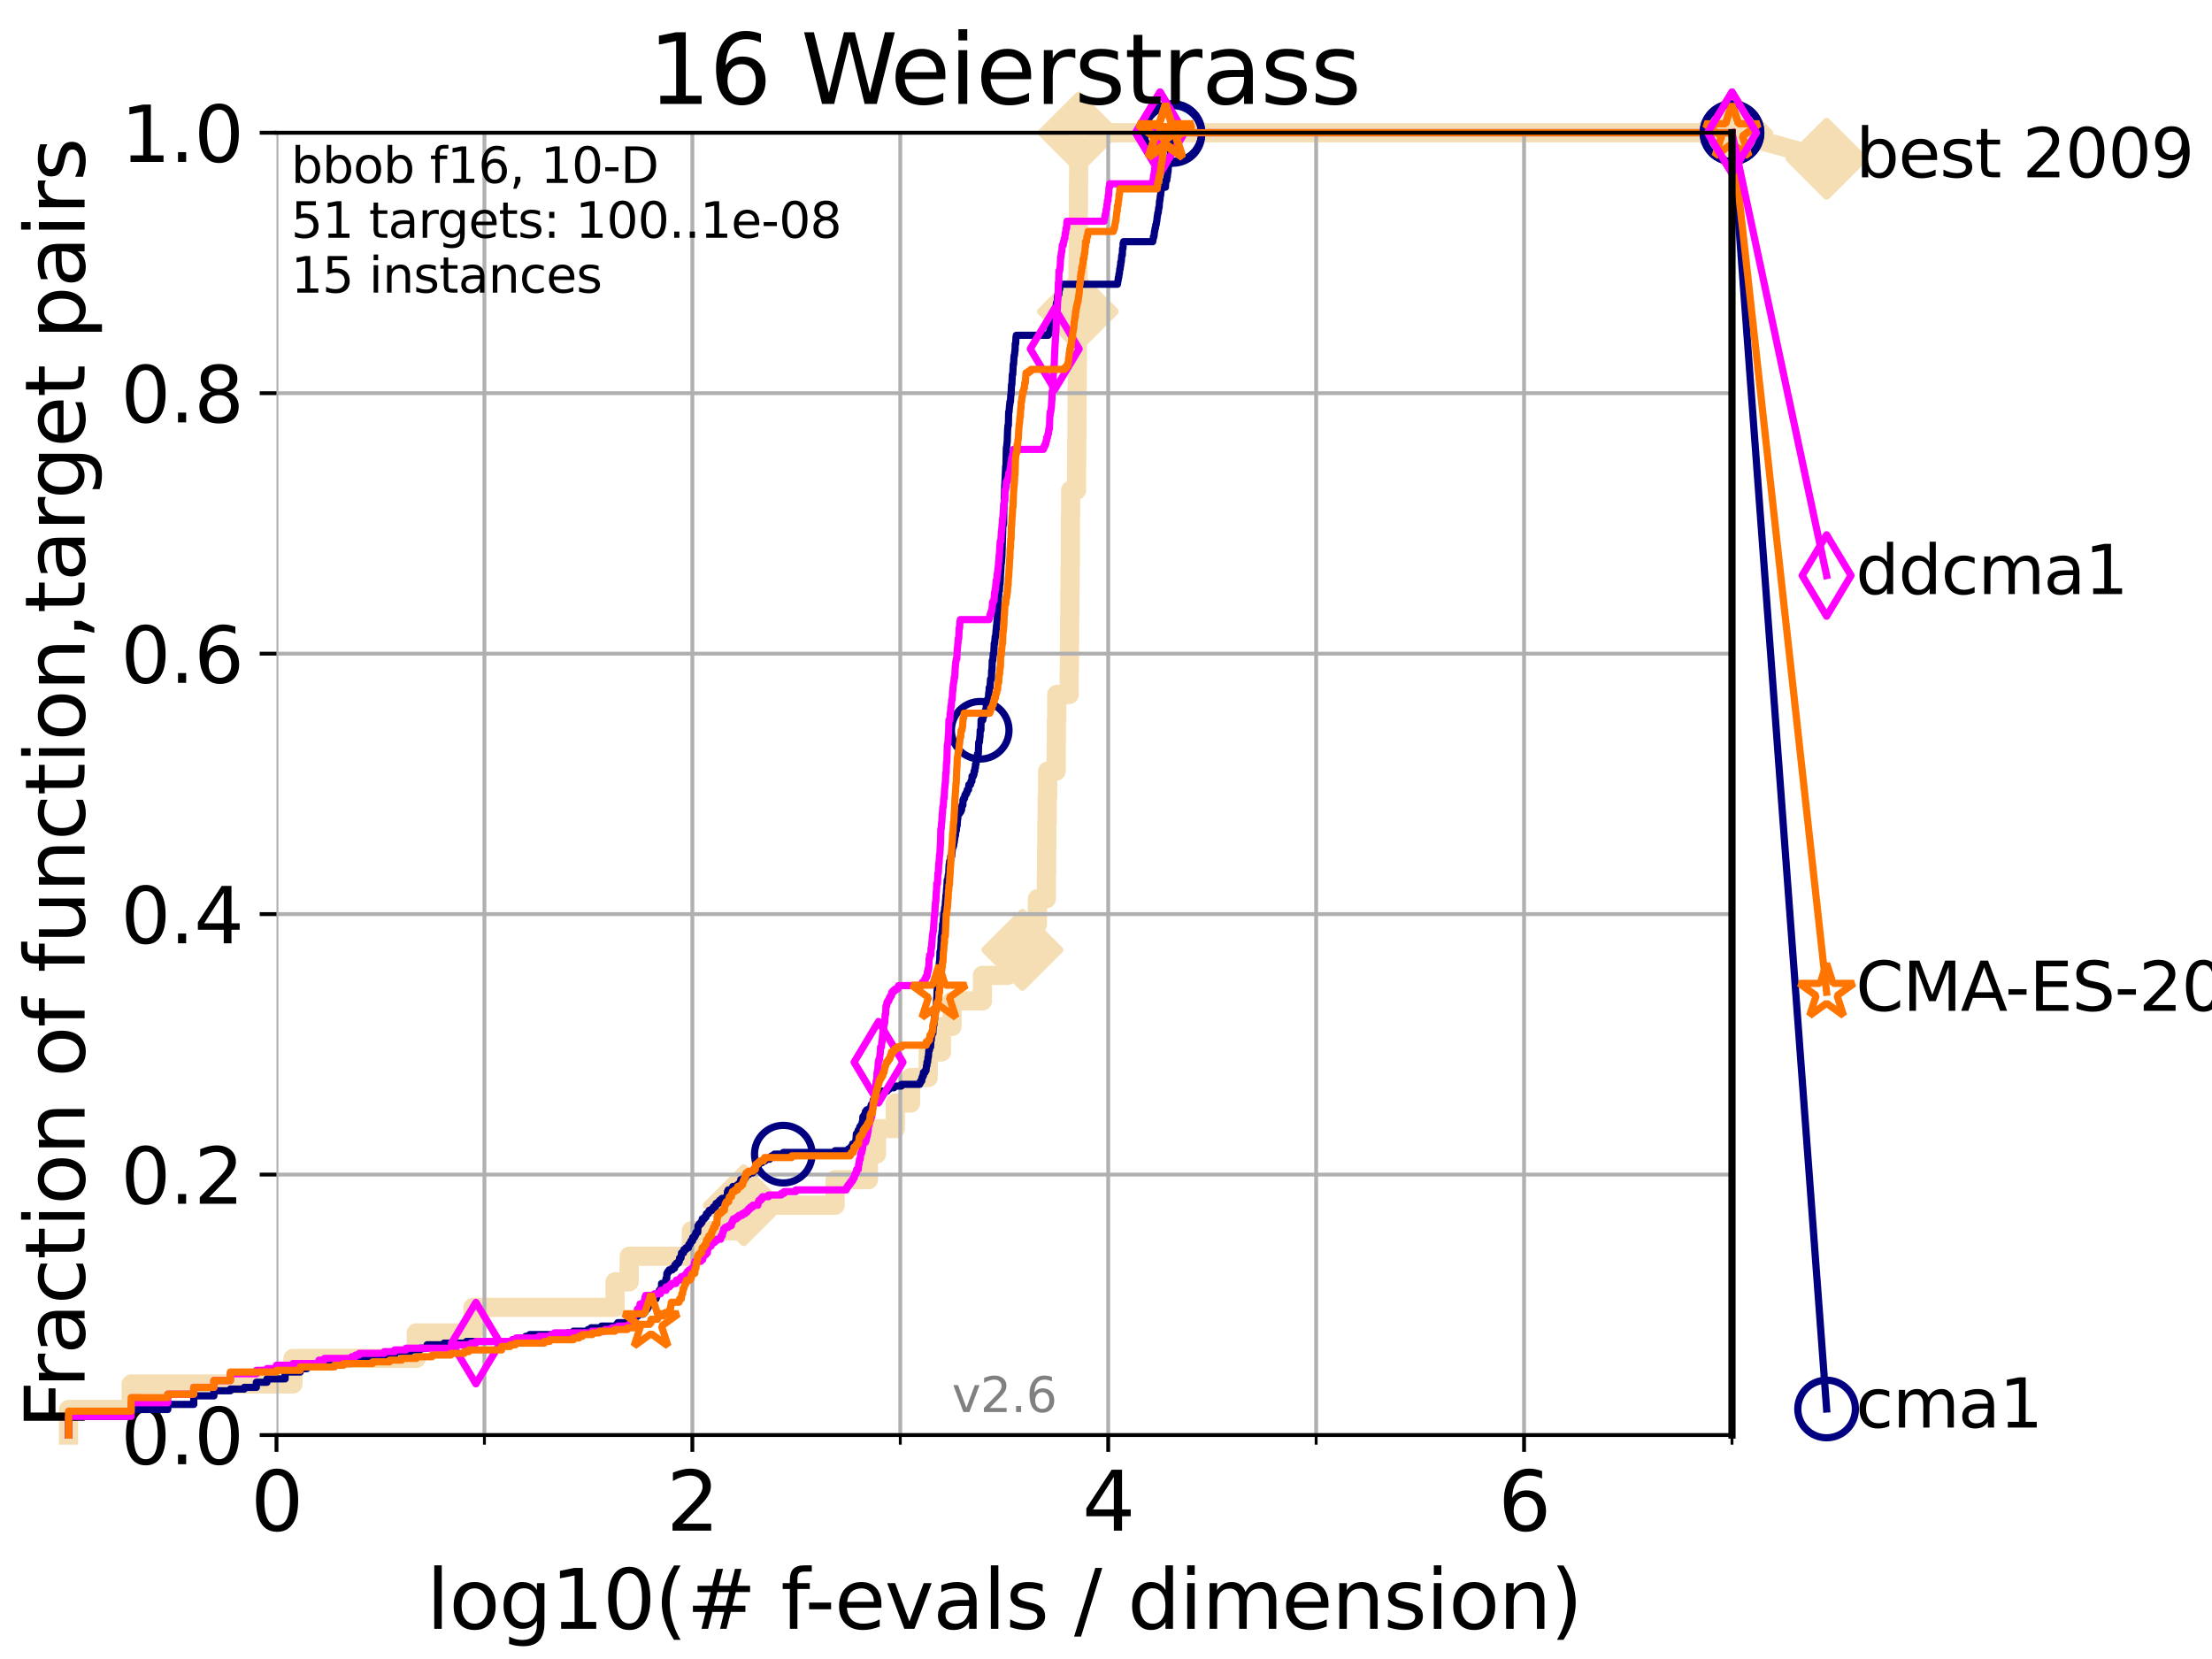<?xml version="1.0" encoding="utf-8" standalone="no"?>
<!DOCTYPE svg PUBLIC "-//W3C//DTD SVG 1.1//EN"
  "http://www.w3.org/Graphics/SVG/1.1/DTD/svg11.dtd">
<svg xmlns:xlink="http://www.w3.org/1999/xlink" width="460.8pt" height="345.6pt" viewBox="0 0 460.8 345.6" xmlns="http://www.w3.org/2000/svg" version="1.1">
 <defs>
  <style type="text/css">*{stroke-linejoin: round; stroke-linecap: butt}</style>
 </defs>
 <g id="figure_1">
  <g id="patch_1">
   <path d="M 0 345.6 
L 460.8 345.6 
L 460.8 0 
L 0 0 
z
" style="fill: #ffffff"/>
  </g>
  <g id="axes_1">
   <g id="patch_2">
    <path d="M 57.6 298.944 
L 360.806 298.944 
L 360.806 27.648 
L 57.6 27.648 
z
" style="fill: #ffffff"/>
   </g>
   <g id="line2d_1">
    <path d="M 14.285 298.944 
L 14.285 293.624 
L 27.324 293.624 
L 27.324 288.305 
L 61.03 288.305 
L 61.03 282.985 
L 86.712 282.985 
L 86.712 277.666 
L 98.51 277.666 
L 98.51 272.346 
L 128.134 272.346 
L 128.134 267.027 
L 131.078 267.027 
L 131.078 261.707 
L 144.022 261.707 
L 144.022 256.388 
L 154.94 256.388 
L 154.94 251.068 
L 173.964 251.068 
L 173.964 245.749 
L 180.914 245.749 
L 180.914 240.429 
L 182.595 240.429 
L 182.595 235.11 
L 186.511 235.11 
L 186.511 229.79 
L 189.698 229.79 
L 189.698 224.471 
L 193.362 224.471 
L 193.362 219.151 
L 196.125 219.151 
L 196.125 213.832 
L 198.336 213.832 
L 198.336 208.512 
L 204.667 208.512 
L 204.667 203.192 
L 209.903 203.192 
L 209.903 197.873 
L 212.978 197.873 
L 212.978 192.553 
L 216.117 192.553 
L 216.117 187.234 
L 217.981 187.234 
L 217.981 181.914 
L 218.029 181.914 
L 218.029 176.595 
L 218.074 176.595 
L 218.074 171.275 
L 218.145 171.275 
L 218.145 165.956 
L 218.25 165.956 
L 218.25 160.636 
L 220.02 160.636 
L 220.02 155.317 
L 220.059 155.317 
L 220.059 149.997 
L 220.139 149.997 
L 220.139 144.678 
L 222.742 144.678 
L 222.742 139.358 
L 222.788 139.358 
L 222.788 134.039 
L 222.821 134.039 
L 222.821 128.719 
L 222.862 128.719 
L 222.862 123.4 
L 222.908 123.4 
L 222.908 118.08 
L 222.965 118.08 
L 222.965 112.76 
L 222.987 112.76 
L 222.987 107.441 
L 223.032 107.441 
L 223.032 102.121 
L 224.268 102.121 
L 224.268 96.802 
L 224.307 96.802 
L 224.307 91.482 
L 224.347 91.482 
L 224.347 86.163 
L 224.381 86.163 
L 224.381 80.843 
L 224.417 80.843 
L 224.417 75.524 
L 224.452 75.524 
L 224.452 70.204 
L 224.497 70.204 
L 224.497 64.885 
L 224.541 64.885 
L 224.541 59.565 
L 224.568 59.565 
L 224.568 54.246 
L 224.604 54.246 
L 224.604 48.926 
L 224.638 48.926 
L 224.638 43.607 
L 224.663 43.607 
L 224.663 38.287 
L 224.697 38.287 
L 224.697 32.968 
L 224.722 32.968 
L 224.722 27.648 
L 360.806 27.648 
" style="fill: none; stroke: #f5deb3; stroke-width: 4; stroke-linecap: square"/>
   </g>
   <g id="line2d_2">
    <defs>
     <path id="m44f9deec63" d="M -0 7.778 
L 7.778 0 
L 0 -7.778 
L -7.778 -0 
z
" style="stroke: #f5deb3; stroke-width: 1.5; stroke-linejoin: miter"/>
    </defs>
    <g>
     <use xlink:href="#m44f9deec63" x="154.94" y="251.068" style="fill: #f5deb3; stroke: #f5deb3; stroke-width: 1.5; stroke-linejoin: miter"/>
     <use xlink:href="#m44f9deec63" x="212.978" y="197.873" style="fill: #f5deb3; stroke: #f5deb3; stroke-width: 1.5; stroke-linejoin: miter"/>
     <use xlink:href="#m44f9deec63" x="224.541" y="64.885" style="fill: #f5deb3; stroke: #f5deb3; stroke-width: 1.5; stroke-linejoin: miter"/>
     <use xlink:href="#m44f9deec63" x="224.722" y="27.648" style="fill: #f5deb3; stroke: #f5deb3; stroke-width: 1.5; stroke-linejoin: miter"/>
     <use xlink:href="#m44f9deec63" x="224.722" y="27.648" style="fill: #f5deb3; stroke: #f5deb3; stroke-width: 1.5; stroke-linejoin: miter"/>
     <use xlink:href="#m44f9deec63" x="360.806" y="27.648" style="fill: #f5deb3; stroke: #f5deb3; stroke-width: 1.5; stroke-linejoin: miter"/>
    </g>
   </g>
   <g id="line2d_3">
    <path style="fill: none; stroke: #f5deb3; stroke-width: 4; stroke-linecap: square"/>
    <g/>
   </g>
   <g id="line2d_4">
    <path d="M 360.806 27.648 
L 380.515 33.074 
" style="fill: none; stroke: #f5deb3; stroke-width: 4; stroke-linecap: square"/>
    <g>
     <use xlink:href="#m44f9deec63" x="360.806" y="27.648" style="fill: #f5deb3; stroke: #f5deb3; stroke-width: 1.5; stroke-linejoin: miter"/>
     <use xlink:href="#m44f9deec63" x="380.515" y="33.074" style="fill: #f5deb3; stroke: #f5deb3; stroke-width: 1.5; stroke-linejoin: miter"/>
    </g>
   </g>
   <g id="matplotlib.axis_1">
    <g id="xtick_1">
     <g id="line2d_5">
      <path d="M 57.6 298.944 
L 57.6 27.648 
" clip-path="url(#pd768ec6d66)" style="fill: none; stroke: #b0b0b0; stroke-width: 0.8; stroke-linecap: square"/>
     </g>
     <g id="line2d_6">
      <defs>
       <path id="mec8a9543c8" d="M 0 0 
L 0 3.5 
" style="stroke: #000000; stroke-width: 0.8"/>
      </defs>
      <g>
       <use xlink:href="#mec8a9543c8" x="57.6" y="298.944" style="stroke: #000000; stroke-width: 0.8"/>
      </g>
     </g>
     <g id="text_1">
      <!-- 0 -->
      <g transform="translate(52.192 318.861)scale(0.17 -0.17)">
       <defs>
        <path id="DejaVuSans-30" d="M 2034 4250 
Q 1547 4250 1301 3770 
Q 1056 3291 1056 2328 
Q 1056 1369 1301 889 
Q 1547 409 2034 409 
Q 2525 409 2770 889 
Q 3016 1369 3016 2328 
Q 3016 3291 2770 3770 
Q 2525 4250 2034 4250 
z
M 2034 4750 
Q 2819 4750 3233 4129 
Q 3647 3509 3647 2328 
Q 3647 1150 3233 529 
Q 2819 -91 2034 -91 
Q 1250 -91 836 529 
Q 422 1150 422 2328 
Q 422 3509 836 4129 
Q 1250 4750 2034 4750 
z
" transform="scale(0.016)"/>
       </defs>
       <use xlink:href="#DejaVuSans-30"/>
      </g>
     </g>
    </g>
    <g id="xtick_2">
     <g id="line2d_7">
      <path d="M 144.23 298.944 
L 144.23 27.648 
" clip-path="url(#pd768ec6d66)" style="fill: none; stroke: #b0b0b0; stroke-width: 0.8; stroke-linecap: square"/>
     </g>
     <g id="line2d_8">
      <g>
       <use xlink:href="#mec8a9543c8" x="144.23" y="298.944" style="stroke: #000000; stroke-width: 0.8"/>
      </g>
     </g>
     <g id="text_2">
      <!-- 2 -->
      <g transform="translate(138.822 318.861)scale(0.17 -0.17)">
       <defs>
        <path id="DejaVuSans-32" d="M 1228 531 
L 3431 531 
L 3431 0 
L 469 0 
L 469 531 
Q 828 903 1448 1529 
Q 2069 2156 2228 2338 
Q 2531 2678 2651 2914 
Q 2772 3150 2772 3378 
Q 2772 3750 2511 3984 
Q 2250 4219 1831 4219 
Q 1534 4219 1204 4116 
Q 875 4013 500 3803 
L 500 4441 
Q 881 4594 1212 4672 
Q 1544 4750 1819 4750 
Q 2544 4750 2975 4387 
Q 3406 4025 3406 3419 
Q 3406 3131 3298 2873 
Q 3191 2616 2906 2266 
Q 2828 2175 2409 1742 
Q 1991 1309 1228 531 
z
" transform="scale(0.016)"/>
       </defs>
       <use xlink:href="#DejaVuSans-32"/>
      </g>
     </g>
    </g>
    <g id="xtick_3">
     <g id="line2d_9">
      <path d="M 230.861 298.944 
L 230.861 27.648 
" clip-path="url(#pd768ec6d66)" style="fill: none; stroke: #b0b0b0; stroke-width: 0.8; stroke-linecap: square"/>
     </g>
     <g id="line2d_10">
      <g>
       <use xlink:href="#mec8a9543c8" x="230.861" y="298.944" style="stroke: #000000; stroke-width: 0.8"/>
      </g>
     </g>
     <g id="text_3">
      <!-- 4 -->
      <g transform="translate(225.453 318.861)scale(0.17 -0.17)">
       <defs>
        <path id="DejaVuSans-34" d="M 2419 4116 
L 825 1625 
L 2419 1625 
L 2419 4116 
z
M 2253 4666 
L 3047 4666 
L 3047 1625 
L 3713 1625 
L 3713 1100 
L 3047 1100 
L 3047 0 
L 2419 0 
L 2419 1100 
L 313 1100 
L 313 1709 
L 2253 4666 
z
" transform="scale(0.016)"/>
       </defs>
       <use xlink:href="#DejaVuSans-34"/>
      </g>
     </g>
    </g>
    <g id="xtick_4">
     <g id="line2d_11">
      <path d="M 317.491 298.944 
L 317.491 27.648 
" clip-path="url(#pd768ec6d66)" style="fill: none; stroke: #b0b0b0; stroke-width: 0.8; stroke-linecap: square"/>
     </g>
     <g id="line2d_12">
      <g>
       <use xlink:href="#mec8a9543c8" x="317.491" y="298.944" style="stroke: #000000; stroke-width: 0.8"/>
      </g>
     </g>
     <g id="text_4">
      <!-- 6 -->
      <g transform="translate(312.083 318.861)scale(0.17 -0.17)">
       <defs>
        <path id="DejaVuSans-36" d="M 2113 2584 
Q 1688 2584 1439 2293 
Q 1191 2003 1191 1497 
Q 1191 994 1439 701 
Q 1688 409 2113 409 
Q 2538 409 2786 701 
Q 3034 994 3034 1497 
Q 3034 2003 2786 2293 
Q 2538 2584 2113 2584 
z
M 3366 4563 
L 3366 3988 
Q 3128 4100 2886 4159 
Q 2644 4219 2406 4219 
Q 1781 4219 1451 3797 
Q 1122 3375 1075 2522 
Q 1259 2794 1537 2939 
Q 1816 3084 2150 3084 
Q 2853 3084 3261 2657 
Q 3669 2231 3669 1497 
Q 3669 778 3244 343 
Q 2819 -91 2113 -91 
Q 1303 -91 875 529 
Q 447 1150 447 2328 
Q 447 3434 972 4092 
Q 1497 4750 2381 4750 
Q 2619 4750 2861 4703 
Q 3103 4656 3366 4563 
z
" transform="scale(0.016)"/>
       </defs>
       <use xlink:href="#DejaVuSans-36"/>
      </g>
     </g>
    </g>
    <g id="xtick_5">
     <g id="line2d_13">
      <path d="M 100.915 298.944 
L 100.915 27.648 
" clip-path="url(#pd768ec6d66)" style="fill: none; stroke: #b0b0b0; stroke-width: 0.8; stroke-linecap: square"/>
     </g>
     <g id="line2d_14">
      <defs>
       <path id="m363939c7a4" d="M 0 0 
L 0 2 
" style="stroke: #000000; stroke-width: 0.6"/>
      </defs>
      <g>
       <use xlink:href="#m363939c7a4" x="100.915" y="298.944" style="stroke: #000000; stroke-width: 0.6"/>
      </g>
     </g>
    </g>
    <g id="xtick_6">
     <g id="line2d_15">
      <path d="M 187.546 298.944 
L 187.546 27.648 
" clip-path="url(#pd768ec6d66)" style="fill: none; stroke: #b0b0b0; stroke-width: 0.8; stroke-linecap: square"/>
     </g>
     <g id="line2d_16">
      <g>
       <use xlink:href="#m363939c7a4" x="187.546" y="298.944" style="stroke: #000000; stroke-width: 0.6"/>
      </g>
     </g>
    </g>
    <g id="xtick_7">
     <g id="line2d_17">
      <path d="M 274.176 298.944 
L 274.176 27.648 
" clip-path="url(#pd768ec6d66)" style="fill: none; stroke: #b0b0b0; stroke-width: 0.8; stroke-linecap: square"/>
     </g>
     <g id="line2d_18">
      <g>
       <use xlink:href="#m363939c7a4" x="274.176" y="298.944" style="stroke: #000000; stroke-width: 0.6"/>
      </g>
     </g>
    </g>
    <g id="xtick_8">
     <g id="line2d_19">
      <path d="M 360.806 298.944 
L 360.806 27.648 
" clip-path="url(#pd768ec6d66)" style="fill: none; stroke: #b0b0b0; stroke-width: 0.8; stroke-linecap: square"/>
     </g>
     <g id="line2d_20">
      <g>
       <use xlink:href="#m363939c7a4" x="360.806" y="298.944" style="stroke: #000000; stroke-width: 0.6"/>
      </g>
     </g>
    </g>
    <g id="text_5">
     <!-- log10(# f-evals / dimension) -->
     <g transform="translate(88.823 339.314)scale(0.17 -0.17)">
      <defs>
       <path id="DejaVuSans-6c" d="M 603 4863 
L 1178 4863 
L 1178 0 
L 603 0 
L 603 4863 
z
" transform="scale(0.016)"/>
       <path id="DejaVuSans-6f" d="M 1959 3097 
Q 1497 3097 1228 2736 
Q 959 2375 959 1747 
Q 959 1119 1226 758 
Q 1494 397 1959 397 
Q 2419 397 2687 759 
Q 2956 1122 2956 1747 
Q 2956 2369 2687 2733 
Q 2419 3097 1959 3097 
z
M 1959 3584 
Q 2709 3584 3137 3096 
Q 3566 2609 3566 1747 
Q 3566 888 3137 398 
Q 2709 -91 1959 -91 
Q 1206 -91 779 398 
Q 353 888 353 1747 
Q 353 2609 779 3096 
Q 1206 3584 1959 3584 
z
" transform="scale(0.016)"/>
       <path id="DejaVuSans-67" d="M 2906 1791 
Q 2906 2416 2648 2759 
Q 2391 3103 1925 3103 
Q 1463 3103 1205 2759 
Q 947 2416 947 1791 
Q 947 1169 1205 825 
Q 1463 481 1925 481 
Q 2391 481 2648 825 
Q 2906 1169 2906 1791 
z
M 3481 434 
Q 3481 -459 3084 -895 
Q 2688 -1331 1869 -1331 
Q 1566 -1331 1297 -1286 
Q 1028 -1241 775 -1147 
L 775 -588 
Q 1028 -725 1275 -790 
Q 1522 -856 1778 -856 
Q 2344 -856 2625 -561 
Q 2906 -266 2906 331 
L 2906 616 
Q 2728 306 2450 153 
Q 2172 0 1784 0 
Q 1141 0 747 490 
Q 353 981 353 1791 
Q 353 2603 747 3093 
Q 1141 3584 1784 3584 
Q 2172 3584 2450 3431 
Q 2728 3278 2906 2969 
L 2906 3500 
L 3481 3500 
L 3481 434 
z
" transform="scale(0.016)"/>
       <path id="DejaVuSans-31" d="M 794 531 
L 1825 531 
L 1825 4091 
L 703 3866 
L 703 4441 
L 1819 4666 
L 2450 4666 
L 2450 531 
L 3481 531 
L 3481 0 
L 794 0 
L 794 531 
z
" transform="scale(0.016)"/>
       <path id="DejaVuSans-28" d="M 1984 4856 
Q 1566 4138 1362 3434 
Q 1159 2731 1159 2009 
Q 1159 1288 1364 580 
Q 1569 -128 1984 -844 
L 1484 -844 
Q 1016 -109 783 600 
Q 550 1309 550 2009 
Q 550 2706 781 3412 
Q 1013 4119 1484 4856 
L 1984 4856 
z
" transform="scale(0.016)"/>
       <path id="DejaVuSans-23" d="M 3272 2816 
L 2363 2816 
L 2100 1772 
L 3016 1772 
L 3272 2816 
z
M 2803 4594 
L 2478 3297 
L 3391 3297 
L 3719 4594 
L 4219 4594 
L 3897 3297 
L 4872 3297 
L 4872 2816 
L 3775 2816 
L 3519 1772 
L 4513 1772 
L 4513 1294 
L 3397 1294 
L 3072 0 
L 2572 0 
L 2894 1294 
L 1978 1294 
L 1656 0 
L 1153 0 
L 1478 1294 
L 494 1294 
L 494 1772 
L 1594 1772 
L 1856 2816 
L 850 2816 
L 850 3297 
L 1978 3297 
L 2297 4594 
L 2803 4594 
z
" transform="scale(0.016)"/>
       <path id="DejaVuSans-20" transform="scale(0.016)"/>
       <path id="DejaVuSans-66" d="M 2375 4863 
L 2375 4384 
L 1825 4384 
Q 1516 4384 1395 4259 
Q 1275 4134 1275 3809 
L 1275 3500 
L 2222 3500 
L 2222 3053 
L 1275 3053 
L 1275 0 
L 697 0 
L 697 3053 
L 147 3053 
L 147 3500 
L 697 3500 
L 697 3744 
Q 697 4328 969 4595 
Q 1241 4863 1831 4863 
L 2375 4863 
z
" transform="scale(0.016)"/>
       <path id="DejaVuSans-2d" d="M 313 2009 
L 1997 2009 
L 1997 1497 
L 313 1497 
L 313 2009 
z
" transform="scale(0.016)"/>
       <path id="DejaVuSans-65" d="M 3597 1894 
L 3597 1613 
L 953 1613 
Q 991 1019 1311 708 
Q 1631 397 2203 397 
Q 2534 397 2845 478 
Q 3156 559 3463 722 
L 3463 178 
Q 3153 47 2828 -22 
Q 2503 -91 2169 -91 
Q 1331 -91 842 396 
Q 353 884 353 1716 
Q 353 2575 817 3079 
Q 1281 3584 2069 3584 
Q 2775 3584 3186 3129 
Q 3597 2675 3597 1894 
z
M 3022 2063 
Q 3016 2534 2758 2815 
Q 2500 3097 2075 3097 
Q 1594 3097 1305 2825 
Q 1016 2553 972 2059 
L 3022 2063 
z
" transform="scale(0.016)"/>
       <path id="DejaVuSans-76" d="M 191 3500 
L 800 3500 
L 1894 563 
L 2988 3500 
L 3597 3500 
L 2284 0 
L 1503 0 
L 191 3500 
z
" transform="scale(0.016)"/>
       <path id="DejaVuSans-61" d="M 2194 1759 
Q 1497 1759 1228 1600 
Q 959 1441 959 1056 
Q 959 750 1161 570 
Q 1363 391 1709 391 
Q 2188 391 2477 730 
Q 2766 1069 2766 1631 
L 2766 1759 
L 2194 1759 
z
M 3341 1997 
L 3341 0 
L 2766 0 
L 2766 531 
Q 2569 213 2275 61 
Q 1981 -91 1556 -91 
Q 1019 -91 701 211 
Q 384 513 384 1019 
Q 384 1609 779 1909 
Q 1175 2209 1959 2209 
L 2766 2209 
L 2766 2266 
Q 2766 2663 2505 2880 
Q 2244 3097 1772 3097 
Q 1472 3097 1187 3025 
Q 903 2953 641 2809 
L 641 3341 
Q 956 3463 1253 3523 
Q 1550 3584 1831 3584 
Q 2591 3584 2966 3190 
Q 3341 2797 3341 1997 
z
" transform="scale(0.016)"/>
       <path id="DejaVuSans-73" d="M 2834 3397 
L 2834 2853 
Q 2591 2978 2328 3040 
Q 2066 3103 1784 3103 
Q 1356 3103 1142 2972 
Q 928 2841 928 2578 
Q 928 2378 1081 2264 
Q 1234 2150 1697 2047 
L 1894 2003 
Q 2506 1872 2764 1633 
Q 3022 1394 3022 966 
Q 3022 478 2636 193 
Q 2250 -91 1575 -91 
Q 1294 -91 989 -36 
Q 684 19 347 128 
L 347 722 
Q 666 556 975 473 
Q 1284 391 1588 391 
Q 1994 391 2212 530 
Q 2431 669 2431 922 
Q 2431 1156 2273 1281 
Q 2116 1406 1581 1522 
L 1381 1569 
Q 847 1681 609 1914 
Q 372 2147 372 2553 
Q 372 3047 722 3315 
Q 1072 3584 1716 3584 
Q 2034 3584 2315 3537 
Q 2597 3491 2834 3397 
z
" transform="scale(0.016)"/>
       <path id="DejaVuSans-2f" d="M 1625 4666 
L 2156 4666 
L 531 -594 
L 0 -594 
L 1625 4666 
z
" transform="scale(0.016)"/>
       <path id="DejaVuSans-64" d="M 2906 2969 
L 2906 4863 
L 3481 4863 
L 3481 0 
L 2906 0 
L 2906 525 
Q 2725 213 2448 61 
Q 2172 -91 1784 -91 
Q 1150 -91 751 415 
Q 353 922 353 1747 
Q 353 2572 751 3078 
Q 1150 3584 1784 3584 
Q 2172 3584 2448 3432 
Q 2725 3281 2906 2969 
z
M 947 1747 
Q 947 1113 1208 752 
Q 1469 391 1925 391 
Q 2381 391 2643 752 
Q 2906 1113 2906 1747 
Q 2906 2381 2643 2742 
Q 2381 3103 1925 3103 
Q 1469 3103 1208 2742 
Q 947 2381 947 1747 
z
" transform="scale(0.016)"/>
       <path id="DejaVuSans-69" d="M 603 3500 
L 1178 3500 
L 1178 0 
L 603 0 
L 603 3500 
z
M 603 4863 
L 1178 4863 
L 1178 4134 
L 603 4134 
L 603 4863 
z
" transform="scale(0.016)"/>
       <path id="DejaVuSans-6d" d="M 3328 2828 
Q 3544 3216 3844 3400 
Q 4144 3584 4550 3584 
Q 5097 3584 5394 3201 
Q 5691 2819 5691 2113 
L 5691 0 
L 5113 0 
L 5113 2094 
Q 5113 2597 4934 2840 
Q 4756 3084 4391 3084 
Q 3944 3084 3684 2787 
Q 3425 2491 3425 1978 
L 3425 0 
L 2847 0 
L 2847 2094 
Q 2847 2600 2669 2842 
Q 2491 3084 2119 3084 
Q 1678 3084 1418 2786 
Q 1159 2488 1159 1978 
L 1159 0 
L 581 0 
L 581 3500 
L 1159 3500 
L 1159 2956 
Q 1356 3278 1631 3431 
Q 1906 3584 2284 3584 
Q 2666 3584 2933 3390 
Q 3200 3197 3328 2828 
z
" transform="scale(0.016)"/>
       <path id="DejaVuSans-6e" d="M 3513 2113 
L 3513 0 
L 2938 0 
L 2938 2094 
Q 2938 2591 2744 2837 
Q 2550 3084 2163 3084 
Q 1697 3084 1428 2787 
Q 1159 2491 1159 1978 
L 1159 0 
L 581 0 
L 581 3500 
L 1159 3500 
L 1159 2956 
Q 1366 3272 1645 3428 
Q 1925 3584 2291 3584 
Q 2894 3584 3203 3211 
Q 3513 2838 3513 2113 
z
" transform="scale(0.016)"/>
       <path id="DejaVuSans-29" d="M 513 4856 
L 1013 4856 
Q 1481 4119 1714 3412 
Q 1947 2706 1947 2009 
Q 1947 1309 1714 600 
Q 1481 -109 1013 -844 
L 513 -844 
Q 928 -128 1133 580 
Q 1338 1288 1338 2009 
Q 1338 2731 1133 3434 
Q 928 4138 513 4856 
z
" transform="scale(0.016)"/>
      </defs>
      <use xlink:href="#DejaVuSans-6c"/>
      <use xlink:href="#DejaVuSans-6f" x="27.783"/>
      <use xlink:href="#DejaVuSans-67" x="88.965"/>
      <use xlink:href="#DejaVuSans-31" x="152.441"/>
      <use xlink:href="#DejaVuSans-30" x="216.064"/>
      <use xlink:href="#DejaVuSans-28" x="279.688"/>
      <use xlink:href="#DejaVuSans-23" x="318.701"/>
      <use xlink:href="#DejaVuSans-20" x="402.49"/>
      <use xlink:href="#DejaVuSans-66" x="434.277"/>
      <use xlink:href="#DejaVuSans-2d" x="463.982"/>
      <use xlink:href="#DejaVuSans-65" x="500.066"/>
      <use xlink:href="#DejaVuSans-76" x="561.59"/>
      <use xlink:href="#DejaVuSans-61" x="620.77"/>
      <use xlink:href="#DejaVuSans-6c" x="682.049"/>
      <use xlink:href="#DejaVuSans-73" x="709.832"/>
      <use xlink:href="#DejaVuSans-20" x="761.932"/>
      <use xlink:href="#DejaVuSans-2f" x="793.719"/>
      <use xlink:href="#DejaVuSans-20" x="827.41"/>
      <use xlink:href="#DejaVuSans-64" x="859.197"/>
      <use xlink:href="#DejaVuSans-69" x="922.674"/>
      <use xlink:href="#DejaVuSans-6d" x="950.457"/>
      <use xlink:href="#DejaVuSans-65" x="1047.869"/>
      <use xlink:href="#DejaVuSans-6e" x="1109.393"/>
      <use xlink:href="#DejaVuSans-73" x="1172.771"/>
      <use xlink:href="#DejaVuSans-69" x="1224.871"/>
      <use xlink:href="#DejaVuSans-6f" x="1252.654"/>
      <use xlink:href="#DejaVuSans-6e" x="1313.836"/>
      <use xlink:href="#DejaVuSans-29" x="1377.215"/>
     </g>
    </g>
   </g>
   <g id="matplotlib.axis_2">
    <g id="ytick_1">
     <g id="line2d_21">
      <path d="M 57.6 298.944 
L 360.806 298.944 
" clip-path="url(#pd768ec6d66)" style="fill: none; stroke: #b0b0b0; stroke-width: 0.8; stroke-linecap: square"/>
     </g>
     <g id="line2d_22">
      <defs>
       <path id="mf4bbfc064e" d="M 0 0 
L -3.5 0 
" style="stroke: #000000; stroke-width: 0.8"/>
      </defs>
      <g>
       <use xlink:href="#mf4bbfc064e" x="57.6" y="298.944" style="stroke: #000000; stroke-width: 0.8"/>
      </g>
     </g>
     <g id="text_6">
      <!-- 0.0 -->
      <g transform="translate(25.155 305.023)scale(0.16 -0.16)">
       <defs>
        <path id="DejaVuSans-2e" d="M 684 794 
L 1344 794 
L 1344 0 
L 684 0 
L 684 794 
z
" transform="scale(0.016)"/>
       </defs>
       <use xlink:href="#DejaVuSans-30"/>
       <use xlink:href="#DejaVuSans-2e" x="63.623"/>
       <use xlink:href="#DejaVuSans-30" x="95.41"/>
      </g>
     </g>
    </g>
    <g id="ytick_2">
     <g id="line2d_23">
      <path d="M 57.6 244.685 
L 360.806 244.685 
" clip-path="url(#pd768ec6d66)" style="fill: none; stroke: #b0b0b0; stroke-width: 0.8; stroke-linecap: square"/>
     </g>
     <g id="line2d_24">
      <g>
       <use xlink:href="#mf4bbfc064e" x="57.6" y="244.685" style="stroke: #000000; stroke-width: 0.8"/>
      </g>
     </g>
     <g id="text_7">
      <!-- 0.2 -->
      <g transform="translate(25.155 250.764)scale(0.16 -0.16)">
       <use xlink:href="#DejaVuSans-30"/>
       <use xlink:href="#DejaVuSans-2e" x="63.623"/>
       <use xlink:href="#DejaVuSans-32" x="95.41"/>
      </g>
     </g>
    </g>
    <g id="ytick_3">
     <g id="line2d_25">
      <path d="M 57.6 190.426 
L 360.806 190.426 
" clip-path="url(#pd768ec6d66)" style="fill: none; stroke: #b0b0b0; stroke-width: 0.8; stroke-linecap: square"/>
     </g>
     <g id="line2d_26">
      <g>
       <use xlink:href="#mf4bbfc064e" x="57.6" y="190.426" style="stroke: #000000; stroke-width: 0.8"/>
      </g>
     </g>
     <g id="text_8">
      <!-- 0.4 -->
      <g transform="translate(25.155 196.504)scale(0.16 -0.16)">
       <use xlink:href="#DejaVuSans-30"/>
       <use xlink:href="#DejaVuSans-2e" x="63.623"/>
       <use xlink:href="#DejaVuSans-34" x="95.41"/>
      </g>
     </g>
    </g>
    <g id="ytick_4">
     <g id="line2d_27">
      <path d="M 57.6 136.166 
L 360.806 136.166 
" clip-path="url(#pd768ec6d66)" style="fill: none; stroke: #b0b0b0; stroke-width: 0.8; stroke-linecap: square"/>
     </g>
     <g id="line2d_28">
      <g>
       <use xlink:href="#mf4bbfc064e" x="57.6" y="136.166" style="stroke: #000000; stroke-width: 0.8"/>
      </g>
     </g>
     <g id="text_9">
      <!-- 0.6 -->
      <g transform="translate(25.155 142.245)scale(0.16 -0.16)">
       <use xlink:href="#DejaVuSans-30"/>
       <use xlink:href="#DejaVuSans-2e" x="63.623"/>
       <use xlink:href="#DejaVuSans-36" x="95.41"/>
      </g>
     </g>
    </g>
    <g id="ytick_5">
     <g id="line2d_29">
      <path d="M 57.6 81.907 
L 360.806 81.907 
" clip-path="url(#pd768ec6d66)" style="fill: none; stroke: #b0b0b0; stroke-width: 0.8; stroke-linecap: square"/>
     </g>
     <g id="line2d_30">
      <g>
       <use xlink:href="#mf4bbfc064e" x="57.6" y="81.907" style="stroke: #000000; stroke-width: 0.8"/>
      </g>
     </g>
     <g id="text_10">
      <!-- 0.8 -->
      <g transform="translate(25.155 87.986)scale(0.16 -0.16)">
       <defs>
        <path id="DejaVuSans-38" d="M 2034 2216 
Q 1584 2216 1326 1975 
Q 1069 1734 1069 1313 
Q 1069 891 1326 650 
Q 1584 409 2034 409 
Q 2484 409 2743 651 
Q 3003 894 3003 1313 
Q 3003 1734 2745 1975 
Q 2488 2216 2034 2216 
z
M 1403 2484 
Q 997 2584 770 2862 
Q 544 3141 544 3541 
Q 544 4100 942 4425 
Q 1341 4750 2034 4750 
Q 2731 4750 3128 4425 
Q 3525 4100 3525 3541 
Q 3525 3141 3298 2862 
Q 3072 2584 2669 2484 
Q 3125 2378 3379 2068 
Q 3634 1759 3634 1313 
Q 3634 634 3220 271 
Q 2806 -91 2034 -91 
Q 1263 -91 848 271 
Q 434 634 434 1313 
Q 434 1759 690 2068 
Q 947 2378 1403 2484 
z
M 1172 3481 
Q 1172 3119 1398 2916 
Q 1625 2713 2034 2713 
Q 2441 2713 2670 2916 
Q 2900 3119 2900 3481 
Q 2900 3844 2670 4047 
Q 2441 4250 2034 4250 
Q 1625 4250 1398 4047 
Q 1172 3844 1172 3481 
z
" transform="scale(0.016)"/>
       </defs>
       <use xlink:href="#DejaVuSans-30"/>
       <use xlink:href="#DejaVuSans-2e" x="63.623"/>
       <use xlink:href="#DejaVuSans-38" x="95.41"/>
      </g>
     </g>
    </g>
    <g id="ytick_6">
     <g id="line2d_31">
      <path d="M 57.6 27.648 
L 360.806 27.648 
" clip-path="url(#pd768ec6d66)" style="fill: none; stroke: #b0b0b0; stroke-width: 0.8; stroke-linecap: square"/>
     </g>
     <g id="line2d_32">
      <g>
       <use xlink:href="#mf4bbfc064e" x="57.6" y="27.648" style="stroke: #000000; stroke-width: 0.8"/>
      </g>
     </g>
     <g id="text_11">
      <!-- 1.0 -->
      <g transform="translate(25.155 33.727)scale(0.16 -0.16)">
       <use xlink:href="#DejaVuSans-31"/>
       <use xlink:href="#DejaVuSans-2e" x="63.623"/>
       <use xlink:href="#DejaVuSans-30" x="95.41"/>
      </g>
     </g>
    </g>
    <g id="text_12">
     <!-- Fraction of function,target pairs -->
     <g transform="translate(17.62 297.681)rotate(-90)scale(0.17 -0.17)">
      <defs>
       <path id="DejaVuSans-46" d="M 628 4666 
L 3309 4666 
L 3309 4134 
L 1259 4134 
L 1259 2759 
L 3109 2759 
L 3109 2228 
L 1259 2228 
L 1259 0 
L 628 0 
L 628 4666 
z
" transform="scale(0.016)"/>
       <path id="DejaVuSans-72" d="M 2631 2963 
Q 2534 3019 2420 3045 
Q 2306 3072 2169 3072 
Q 1681 3072 1420 2755 
Q 1159 2438 1159 1844 
L 1159 0 
L 581 0 
L 581 3500 
L 1159 3500 
L 1159 2956 
Q 1341 3275 1631 3429 
Q 1922 3584 2338 3584 
Q 2397 3584 2469 3576 
Q 2541 3569 2628 3553 
L 2631 2963 
z
" transform="scale(0.016)"/>
       <path id="DejaVuSans-63" d="M 3122 3366 
L 3122 2828 
Q 2878 2963 2633 3030 
Q 2388 3097 2138 3097 
Q 1578 3097 1268 2742 
Q 959 2388 959 1747 
Q 959 1106 1268 751 
Q 1578 397 2138 397 
Q 2388 397 2633 464 
Q 2878 531 3122 666 
L 3122 134 
Q 2881 22 2623 -34 
Q 2366 -91 2075 -91 
Q 1284 -91 818 406 
Q 353 903 353 1747 
Q 353 2603 823 3093 
Q 1294 3584 2113 3584 
Q 2378 3584 2631 3529 
Q 2884 3475 3122 3366 
z
" transform="scale(0.016)"/>
       <path id="DejaVuSans-74" d="M 1172 4494 
L 1172 3500 
L 2356 3500 
L 2356 3053 
L 1172 3053 
L 1172 1153 
Q 1172 725 1289 603 
Q 1406 481 1766 481 
L 2356 481 
L 2356 0 
L 1766 0 
Q 1100 0 847 248 
Q 594 497 594 1153 
L 594 3053 
L 172 3053 
L 172 3500 
L 594 3500 
L 594 4494 
L 1172 4494 
z
" transform="scale(0.016)"/>
       <path id="DejaVuSans-75" d="M 544 1381 
L 544 3500 
L 1119 3500 
L 1119 1403 
Q 1119 906 1312 657 
Q 1506 409 1894 409 
Q 2359 409 2629 706 
Q 2900 1003 2900 1516 
L 2900 3500 
L 3475 3500 
L 3475 0 
L 2900 0 
L 2900 538 
Q 2691 219 2414 64 
Q 2138 -91 1772 -91 
Q 1169 -91 856 284 
Q 544 659 544 1381 
z
M 1991 3584 
L 1991 3584 
z
" transform="scale(0.016)"/>
       <path id="DejaVuSans-2c" d="M 750 794 
L 1409 794 
L 1409 256 
L 897 -744 
L 494 -744 
L 750 256 
L 750 794 
z
" transform="scale(0.016)"/>
       <path id="DejaVuSans-70" d="M 1159 525 
L 1159 -1331 
L 581 -1331 
L 581 3500 
L 1159 3500 
L 1159 2969 
Q 1341 3281 1617 3432 
Q 1894 3584 2278 3584 
Q 2916 3584 3314 3078 
Q 3713 2572 3713 1747 
Q 3713 922 3314 415 
Q 2916 -91 2278 -91 
Q 1894 -91 1617 61 
Q 1341 213 1159 525 
z
M 3116 1747 
Q 3116 2381 2855 2742 
Q 2594 3103 2138 3103 
Q 1681 3103 1420 2742 
Q 1159 2381 1159 1747 
Q 1159 1113 1420 752 
Q 1681 391 2138 391 
Q 2594 391 2855 752 
Q 3116 1113 3116 1747 
z
" transform="scale(0.016)"/>
      </defs>
      <use xlink:href="#DejaVuSans-46"/>
      <use xlink:href="#DejaVuSans-72" x="50.27"/>
      <use xlink:href="#DejaVuSans-61" x="91.383"/>
      <use xlink:href="#DejaVuSans-63" x="152.662"/>
      <use xlink:href="#DejaVuSans-74" x="207.643"/>
      <use xlink:href="#DejaVuSans-69" x="246.852"/>
      <use xlink:href="#DejaVuSans-6f" x="274.635"/>
      <use xlink:href="#DejaVuSans-6e" x="335.816"/>
      <use xlink:href="#DejaVuSans-20" x="399.195"/>
      <use xlink:href="#DejaVuSans-6f" x="430.982"/>
      <use xlink:href="#DejaVuSans-66" x="492.164"/>
      <use xlink:href="#DejaVuSans-20" x="527.369"/>
      <use xlink:href="#DejaVuSans-66" x="559.156"/>
      <use xlink:href="#DejaVuSans-75" x="594.361"/>
      <use xlink:href="#DejaVuSans-6e" x="657.74"/>
      <use xlink:href="#DejaVuSans-63" x="721.119"/>
      <use xlink:href="#DejaVuSans-74" x="776.1"/>
      <use xlink:href="#DejaVuSans-69" x="815.309"/>
      <use xlink:href="#DejaVuSans-6f" x="843.092"/>
      <use xlink:href="#DejaVuSans-6e" x="904.273"/>
      <use xlink:href="#DejaVuSans-2c" x="967.652"/>
      <use xlink:href="#DejaVuSans-74" x="999.439"/>
      <use xlink:href="#DejaVuSans-61" x="1038.648"/>
      <use xlink:href="#DejaVuSans-72" x="1099.928"/>
      <use xlink:href="#DejaVuSans-67" x="1139.291"/>
      <use xlink:href="#DejaVuSans-65" x="1202.768"/>
      <use xlink:href="#DejaVuSans-74" x="1264.291"/>
      <use xlink:href="#DejaVuSans-20" x="1303.5"/>
      <use xlink:href="#DejaVuSans-70" x="1335.287"/>
      <use xlink:href="#DejaVuSans-61" x="1398.764"/>
      <use xlink:href="#DejaVuSans-69" x="1460.043"/>
      <use xlink:href="#DejaVuSans-72" x="1487.826"/>
      <use xlink:href="#DejaVuSans-73" x="1528.939"/>
     </g>
    </g>
   </g>
   <g id="line2d_33">
    <defs>
     <path id="mda942860e2" d="M 0 1.5 
C 0.398 1.5 0.779 1.342 1.061 1.061 
C 1.342 0.779 1.5 0.398 1.5 0 
C 1.5 -0.398 1.342 -0.779 1.061 -1.061 
C 0.779 -1.342 0.398 -1.5 0 -1.5 
C -0.398 -1.5 -0.779 -1.342 -1.061 -1.061 
C -1.342 -0.779 -1.5 -0.398 -1.5 0 
C -1.5 0.398 -1.342 0.779 -1.061 1.061 
C -0.779 1.342 -0.398 1.5 0 1.5 
z
" style="stroke: #f5deb3"/>
    </defs>
    <g>
     <use xlink:href="#mda942860e2" x="224.722" y="27.648" style="fill: #f5deb3; stroke: #f5deb3"/>
     <use xlink:href="#mda942860e2" x="224.722" y="27.648" style="fill: #f5deb3; stroke: #f5deb3"/>
    </g>
   </g>
   <g id="line2d_34">
    <defs>
     <path id="mdc637ea45c" d="M 0 1.5 
C 0.398 1.5 0.779 1.342 1.061 1.061 
C 1.342 0.779 1.5 0.398 1.5 0 
C 1.5 -0.398 1.342 -0.779 1.061 -1.061 
C 0.779 -1.342 0.398 -1.5 0 -1.5 
C -0.398 -1.5 -0.779 -1.342 -1.061 -1.061 
C -1.342 -0.779 -1.5 -0.398 -1.5 0 
C -1.5 0.398 -1.342 0.779 -1.061 1.061 
C -0.779 1.342 -0.398 1.5 0 1.5 
z
" style="stroke: #000080"/>
    </defs>
    <g>
     <use xlink:href="#mdc637ea45c" x="244.332" y="27.648" style="fill: #000080; stroke: #000080"/>
     <use xlink:href="#mdc637ea45c" x="244.332" y="27.648" style="fill: #000080; stroke: #000080"/>
    </g>
   </g>
   <g id="line2d_35">
    <path d="M 14.285 298.944 
L 14.285 295.043 
L 27.324 295.043 
L 27.324 293.624 
L 34.951 293.624 
L 34.951 292.561 
L 40.363 292.561 
L 40.363 290.787 
L 44.561 290.787 
L 44.561 289.723 
L 47.991 289.723 
L 47.991 289.369 
L 50.89 289.369 
L 50.89 289.014 
L 53.402 289.014 
L 53.402 287.95 
L 55.618 287.95 
L 55.618 287.241 
L 59.393 287.241 
L 59.393 285.822 
L 62.535 285.822 
L 62.535 285.113 
L 63.93 285.113 
L 63.93 284.404 
L 66.441 284.404 
L 66.441 284.049 
L 73.268 284.049 
L 73.268 283.34 
L 79.481 283.34 
L 79.481 282.985 
L 80.621 282.985 
L 80.621 282.631 
L 81.696 282.631 
L 81.696 282.276 
L 82.212 282.276 
L 82.212 281.567 
L 85.471 281.567 
L 85.471 281.212 
L 87.496 281.212 
L 87.496 280.858 
L 88.972 280.858 
L 88.972 280.148 
L 92.52 280.148 
L 92.52 279.794 
L 97.182 279.794 
L 97.182 279.439 
L 106.837 279.439 
L 106.837 279.084 
L 107.905 279.084 
L 107.905 278.73 
L 109.52 278.73 
L 109.52 278.375 
L 110.336 278.375 
L 110.336 278.021 
L 118.152 278.021 
L 118.152 277.666 
L 119.46 277.666 
L 119.46 277.311 
L 122.5 277.311 
L 122.5 276.957 
L 123.145 276.957 
L 123.145 276.602 
L 125.322 276.602 
L 125.322 276.247 
L 128.441 276.247 
L 128.441 275.893 
L 128.701 275.893 
L 128.701 275.538 
L 130.888 275.538 
L 130.926 274.829 
L 132.252 274.829 
L 132.252 274.474 
L 132.429 274.474 
L 132.429 274.12 
L 132.916 274.12 
L 132.916 273.765 
L 133.983 273.765 
L 133.983 273.41 
L 134.273 273.41 
L 134.273 273.056 
L 134.527 273.056 
L 134.527 272.701 
L 134.839 272.701 
L 134.839 272.346 
L 135.055 272.346 
L 135.147 271.637 
L 135.479 271.637 
L 135.509 270.928 
L 135.835 270.928 
L 135.835 270.573 
L 136.669 270.573 
L 136.669 270.219 
L 136.809 270.219 
L 136.809 269.509 
L 137.305 269.509 
L 137.359 268.8 
L 137.628 268.8 
L 137.628 268.445 
L 137.814 268.445 
L 137.814 267.381 
L 138.515 267.381 
L 138.515 267.027 
L 138.668 267.027 
L 138.743 266.318 
L 138.894 266.318 
L 138.919 265.254 
L 139.117 265.254 
L 139.117 264.899 
L 139.387 264.899 
L 139.387 264.544 
L 140.056 264.544 
L 140.056 264.19 
L 140.52 264.19 
L 140.612 263.48 
L 140.928 263.48 
L 140.928 263.126 
L 141.349 263.126 
L 141.349 262.771 
L 141.524 262.771 
L 141.567 262.062 
L 141.868 262.062 
L 141.975 260.998 
L 142.394 260.998 
L 142.477 260.289 
L 142.906 260.289 
L 142.906 259.934 
L 143.423 259.934 
L 143.502 259.225 
L 143.773 259.225 
L 143.773 258.87 
L 143.927 258.87 
L 143.927 258.516 
L 144.268 258.516 
L 144.287 257.806 
L 144.658 257.806 
L 144.658 257.452 
L 144.841 257.452 
L 144.841 257.097 
L 144.968 257.097 
L 144.968 256.742 
L 145.344 256.742 
L 145.415 255.324 
L 145.643 255.324 
L 145.643 254.969 
L 145.989 254.969 
L 145.989 254.615 
L 146.261 254.615 
L 146.295 253.905 
L 146.745 253.905 
L 146.745 253.551 
L 147.071 253.551 
L 147.152 252.841 
L 147.55 252.841 
L 147.55 252.487 
L 147.754 252.487 
L 147.754 252.132 
L 148.353 252.132 
L 148.353 251.778 
L 148.638 251.778 
L 148.638 251.423 
L 149.035 251.423 
L 149.035 251.068 
L 149.166 251.068 
L 149.166 250.714 
L 149.637 250.714 
L 149.637 250.359 
L 149.959 250.359 
L 149.959 250.004 
L 150.384 250.004 
L 150.384 249.65 
L 151.272 249.65 
L 151.272 249.295 
L 151.503 249.295 
L 151.542 248.231 
L 151.707 248.231 
L 151.707 247.877 
L 152.644 247.877 
L 152.656 247.167 
L 153.605 247.167 
L 153.605 246.813 
L 154.023 246.813 
L 154.023 246.458 
L 154.312 246.458 
L 154.312 245.749 
L 154.918 245.749 
L 154.918 245.394 
L 155.308 245.394 
L 155.308 245.039 
L 155.454 245.039 
L 155.454 244.685 
L 155.995 244.685 
L 155.995 244.33 
L 156.793 244.33 
L 156.793 243.976 
L 157.137 243.976 
L 157.241 243.266 
L 157.503 243.266 
L 157.503 242.912 
L 157.697 242.912 
L 157.697 242.557 
L 158.152 242.557 
L 158.152 242.202 
L 158.761 242.202 
L 158.761 241.848 
L 159.385 241.848 
L 159.385 241.493 
L 160.319 241.493 
L 160.319 241.138 
L 160.738 241.138 
L 160.738 240.784 
L 161.309 240.784 
L 161.309 240.429 
L 163.178 240.429 
L 163.178 240.075 
L 173.949 240.075 
L 173.949 239.72 
L 176.715 239.72 
L 176.715 239.365 
L 177.162 239.365 
L 177.162 239.011 
L 177.521 239.011 
L 177.604 238.301 
L 178.161 238.301 
L 178.256 237.592 
L 178.299 237.592 
L 178.401 236.174 
L 178.665 236.174 
L 178.767 235.464 
L 179.074 235.464 
L 179.097 234.755 
L 179.329 234.755 
L 179.329 234.4 
L 179.526 234.4 
L 179.626 233.691 
L 179.686 233.691 
L 179.755 232.627 
L 180.006 232.627 
L 180.006 232.273 
L 180.224 232.273 
L 180.277 231.563 
L 180.549 231.563 
L 180.549 231.209 
L 181.169 231.209 
L 181.169 230.854 
L 181.423 230.854 
L 181.491 230.145 
L 181.759 230.145 
L 181.861 229.435 
L 181.947 229.435 
L 181.947 229.081 
L 182.432 229.081 
L 182.432 228.726 
L 182.56 228.726 
L 182.56 228.372 
L 183.064 228.372 
L 183.064 228.017 
L 183.644 228.017 
L 183.667 227.308 
L 184.807 227.308 
L 184.807 226.953 
L 185.196 226.953 
L 185.196 226.598 
L 186.237 226.598 
L 186.237 226.244 
L 187.77 226.244 
L 187.77 225.889 
L 191.589 225.889 
L 191.589 225.534 
L 191.77 225.534 
L 191.77 225.18 
L 192.015 225.18 
L 192.06 224.471 
L 192.188 224.471 
L 192.188 224.116 
L 192.364 224.116 
L 192.364 223.407 
L 192.705 223.407 
L 192.705 223.052 
L 192.903 223.052 
L 193.006 221.988 
L 193.103 221.988 
L 193.103 221.279 
L 193.24 221.279 
L 193.32 220.215 
L 193.398 220.215 
L 193.498 218.796 
L 193.618 218.796 
L 193.719 218.087 
L 193.863 218.087 
L 193.919 216.669 
L 194.009 216.669 
L 194.052 215.605 
L 194.183 215.605 
L 194.183 215.25 
L 194.34 215.25 
L 194.442 213.477 
L 194.56 213.477 
L 194.617 212.413 
L 194.684 212.413 
L 194.698 210.994 
L 194.819 210.994 
L 194.89 209.931 
L 195.038 209.931 
L 195.14 207.803 
L 195.158 207.803 
L 195.261 205.675 
L 195.322 205.675 
L 195.423 203.192 
L 195.509 203.192 
L 195.614 201.419 
L 195.623 201.419 
L 195.705 200.355 
L 195.751 200.355 
L 195.821 198.228 
L 195.922 198.228 
L 196.026 196.454 
L 196.045 196.454 
L 196.079 195.036 
L 196.164 195.036 
L 196.249 193.972 
L 196.302 193.972 
L 196.352 192.553 
L 196.427 192.553 
L 196.528 191.135 
L 196.566 191.135 
L 196.658 190.071 
L 196.723 190.071 
L 196.813 189.007 
L 196.885 189.007 
L 196.969 187.589 
L 196.998 187.589 
L 197.051 186.525 
L 197.115 186.525 
L 197.194 185.106 
L 197.231 185.106 
L 197.317 183.333 
L 197.455 183.333 
L 197.536 182.269 
L 197.615 182.269 
L 197.716 180.141 
L 197.804 180.141 
L 197.816 179.432 
L 197.995 179.432 
L 198.055 178.368 
L 198.245 178.368 
L 198.332 177.304 
L 198.362 177.304 
L 198.362 176.595 
L 198.518 176.595 
L 198.518 176.24 
L 198.641 176.24 
L 198.743 175.531 
L 198.769 175.531 
L 198.869 174.822 
L 198.882 174.822 
L 198.921 174.112 
L 199.034 174.112 
L 199.101 173.048 
L 199.215 173.048 
L 199.305 171.985 
L 199.394 171.985 
L 199.48 170.566 
L 199.528 170.566 
L 199.577 169.502 
L 199.875 169.502 
L 199.875 169.147 
L 200.131 169.147 
L 200.131 168.793 
L 200.295 168.793 
L 200.4 167.729 
L 200.59 167.729 
L 200.605 166.665 
L 200.745 166.665 
L 200.745 166.31 
L 200.934 166.31 
L 201.014 165.601 
L 201.2 165.601 
L 201.2 165.246 
L 201.406 165.246 
L 201.483 164.537 
L 201.75 164.537 
L 201.822 163.473 
L 202.17 163.473 
L 202.267 162.764 
L 202.466 162.764 
L 202.49 161.7 
L 202.774 161.7 
L 202.774 161.346 
L 202.896 161.346 
L 202.919 160.636 
L 203.074 160.636 
L 203.11 159.927 
L 203.202 159.927 
L 203.202 159.218 
L 203.322 159.218 
L 203.369 158.508 
L 203.454 158.508 
L 203.525 157.799 
L 203.568 157.799 
L 203.614 157.09 
L 203.796 157.09 
L 203.894 154.607 
L 204.03 154.607 
L 204.113 153.544 
L 204.145 153.544 
L 204.195 152.125 
L 204.341 152.125 
L 204.379 149.997 
L 204.736 149.997 
L 204.755 149.288 
L 204.903 149.288 
L 204.903 148.933 
L 205.117 148.933 
L 205.133 148.224 
L 205.31 148.224 
L 205.409 147.515 
L 205.459 147.515 
L 205.459 146.805 
L 205.654 146.805 
L 205.657 145.742 
L 205.867 145.742 
L 205.971 144.323 
L 206.028 144.323 
L 206.069 143.259 
L 206.235 143.259 
L 206.341 141.486 
L 206.532 141.486 
L 206.57 139.713 
L 206.644 139.713 
L 206.704 137.585 
L 206.818 137.585 
L 206.919 136.166 
L 207.02 136.166 
L 207.117 134.039 
L 207.207 134.039 
L 207.315 132.62 
L 207.408 132.62 
L 207.511 131.202 
L 207.531 131.202 
L 207.617 130.138 
L 207.644 130.138 
L 207.738 128.719 
L 207.775 128.719 
L 207.865 126.946 
L 207.909 126.946 
L 207.994 124.109 
L 208.054 124.109 
L 208.086 123.045 
L 208.203 123.045 
L 208.258 121.626 
L 208.342 121.626 
L 208.443 119.144 
L 208.464 119.144 
L 208.547 117.371 
L 208.602 117.371 
L 208.702 115.952 
L 208.714 115.952 
L 208.822 112.406 
L 208.83 112.406 
L 208.899 109.569 
L 208.951 109.569 
L 208.951 109.214 
L 209.069 109.214 
L 209.133 104.958 
L 209.2 104.958 
L 209.298 101.058 
L 209.314 101.058 
L 209.423 98.93 
L 209.43 98.93 
L 209.499 97.157 
L 209.557 97.157 
L 209.643 93.256 
L 209.687 93.256 
L 209.787 92.192 
L 209.813 92.192 
L 209.909 89.355 
L 209.93 89.355 
L 209.969 88.645 
L 210.058 88.645 
L 210.127 85.808 
L 210.204 85.808 
L 210.311 84.39 
L 210.364 84.39 
L 210.382 83.68 
L 210.496 83.68 
L 210.567 82.262 
L 210.62 82.262 
L 210.716 80.134 
L 210.789 80.134 
L 210.883 78.006 
L 210.973 78.006 
L 211.076 75.878 
L 211.15 75.878 
L 211.241 74.105 
L 211.321 74.105 
L 211.421 73.041 
L 211.46 73.041 
L 211.49 71.623 
L 211.582 71.623 
L 211.65 70.204 
L 211.718 70.204 
L 211.718 69.85 
L 218.34 69.85 
L 218.34 69.495 
L 218.637 69.495 
L 218.71 68.786 
L 218.807 68.786 
L 218.807 68.431 
L 218.996 68.431 
L 219.021 67.367 
L 219.208 67.367 
L 219.262 66.303 
L 219.481 66.303 
L 219.504 65.594 
L 219.617 65.594 
L 219.686 64.885 
L 219.785 64.885 
L 219.855 64.175 
L 219.98 64.175 
L 220.073 63.112 
L 220.22 63.112 
L 220.305 61.693 
L 220.385 61.693 
L 220.385 61.338 
L 220.581 61.338 
L 220.6 60.274 
L 220.753 60.274 
L 220.807 59.211 
L 232.789 59.211 
L 232.869 58.501 
L 232.917 58.501 
L 232.982 57.792 
L 233.054 57.792 
L 233.104 57.083 
L 233.175 57.083 
L 233.274 56.019 
L 233.353 56.019 
L 233.398 55.31 
L 233.465 55.31 
L 233.465 54.6 
L 233.577 54.6 
L 233.681 53.182 
L 233.791 53.182 
L 233.845 51.763 
L 233.942 51.763 
L 233.962 50.699 
L 234.067 50.699 
L 234.067 50.345 
L 240.132 50.345 
L 240.235 49.635 
L 240.278 49.635 
L 240.278 49.281 
L 240.393 49.281 
L 240.501 48.217 
L 240.538 48.217 
L 240.633 47.508 
L 240.7 47.508 
L 240.774 46.798 
L 240.855 46.798 
L 240.953 46.089 
L 240.975 46.089 
L 241.084 45.025 
L 241.119 45.025 
L 241.198 44.316 
L 241.285 44.316 
L 241.387 43.252 
L 241.466 43.252 
L 241.56 41.833 
L 241.617 41.833 
L 241.721 40.77 
L 241.766 40.77 
L 241.868 39.706 
L 241.913 39.706 
L 241.985 38.996 
L 242.785 38.996 
L 242.86 37.578 
L 243.059 37.578 
L 243.08 36.869 
L 243.176 36.869 
L 243.269 35.805 
L 243.325 35.805 
L 243.403 34.386 
L 243.551 34.386 
L 243.58 33.322 
L 243.682 33.322 
L 243.768 32.258 
L 243.801 32.258 
L 243.875 31.549 
L 243.943 31.549 
L 244.001 30.13 
L 244.077 30.13 
L 244.172 29.421 
L 244.203 29.421 
L 244.305 28.003 
L 244.332 28.003 
L 244.332 27.648 
L 360.806 27.648 
L 360.806 27.648 
" style="fill: none; stroke: #000080; stroke-width: 1.5; stroke-linecap: square"/>
   </g>
   <g id="line2d_36">
    <defs>
     <path id="mf6911d53b4" d="M 0 6 
C 1.591 6 3.117 5.368 4.243 4.243 
C 5.368 3.117 6 1.591 6 0 
C 6 -1.591 5.368 -3.117 4.243 -4.243 
C 3.117 -5.368 1.591 -6 0 -6 
C -1.591 -6 -3.117 -5.368 -4.243 -4.243 
C -5.368 -3.117 -6 -1.591 -6 0 
C -6 1.591 -5.368 3.117 -4.243 4.243 
C -3.117 5.368 -1.591 6 0 6 
z
" style="stroke: #000080; stroke-width: 1.5"/>
    </defs>
    <g>
     <use xlink:href="#mf6911d53b4" x="163.178" y="240.429" style="fill-opacity: 0; stroke: #000080; stroke-width: 1.5"/>
     <use xlink:href="#mf6911d53b4" x="204.195" y="152.125" style="fill-opacity: 0; stroke: #000080; stroke-width: 1.5"/>
     <use xlink:href="#mf6911d53b4" x="244.332" y="28.003" style="fill-opacity: 0; stroke: #000080; stroke-width: 1.5"/>
     <use xlink:href="#mf6911d53b4" x="244.332" y="27.648" style="fill-opacity: 0; stroke: #000080; stroke-width: 1.5"/>
     <use xlink:href="#mf6911d53b4" x="244.332" y="27.648" style="fill-opacity: 0; stroke: #000080; stroke-width: 1.5"/>
     <use xlink:href="#mf6911d53b4" x="360.806" y="27.648" style="fill-opacity: 0; stroke: #000080; stroke-width: 1.5"/>
    </g>
   </g>
   <g id="line2d_37">
    <path style="fill: none; stroke: #000080; stroke-width: 1.5; stroke-linecap: square"/>
    <g/>
   </g>
   <g id="line2d_38">
    <defs>
     <path id="mfde96b17dc" d="M 0 1.5 
C 0.398 1.5 0.779 1.342 1.061 1.061 
C 1.342 0.779 1.5 0.398 1.5 0 
C 1.5 -0.398 1.342 -0.779 1.061 -1.061 
C 0.779 -1.342 0.398 -1.5 0 -1.5 
C -0.398 -1.5 -0.779 -1.342 -1.061 -1.061 
C -1.342 -0.779 -1.5 -0.398 -1.5 0 
C -1.5 0.398 -1.342 0.779 -1.061 1.061 
C -0.779 1.342 -0.398 1.5 0 1.5 
z
" style="stroke: #ff00ff"/>
    </defs>
    <g>
     <use xlink:href="#mfde96b17dc" x="241.657" y="27.648" style="fill: #ff00ff; stroke: #ff00ff"/>
     <use xlink:href="#mfde96b17dc" x="241.657" y="27.648" style="fill: #ff00ff; stroke: #ff00ff"/>
    </g>
   </g>
   <g id="line2d_39">
    <path d="M 14.285 298.944 
L 14.285 295.043 
L 27.324 295.043 
L 27.324 292.206 
L 34.951 292.206 
L 34.951 290.433 
L 40.363 290.433 
L 40.363 289.014 
L 44.561 289.014 
L 44.561 287.596 
L 47.991 287.596 
L 47.991 286.177 
L 53.402 286.177 
L 53.402 285.468 
L 55.618 285.468 
L 55.618 285.113 
L 57.6 285.113 
L 57.6 284.404 
L 61.03 284.404 
L 61.03 284.049 
L 66.441 284.049 
L 66.441 283.34 
L 67.582 283.34 
L 67.582 282.985 
L 73.268 282.985 
L 73.268 282.631 
L 74.069 282.631 
L 74.069 282.276 
L 74.837 282.276 
L 74.837 281.922 
L 80.06 281.922 
L 80.06 281.567 
L 82.212 281.567 
L 82.212 281.212 
L 84.596 281.212 
L 84.596 280.858 
L 94.995 280.858 
L 94.995 280.148 
L 98.078 280.148 
L 98.078 279.794 
L 99.141 279.794 
L 99.141 279.439 
L 106.699 279.439 
L 106.699 279.084 
L 107.512 279.084 
L 107.512 278.73 
L 112.283 278.73 
L 112.283 278.375 
L 114.782 278.375 
L 114.782 278.021 
L 115.489 278.021 
L 115.489 277.666 
L 123.26 277.666 
L 123.26 277.311 
L 126.029 277.311 
L 126.029 276.957 
L 127.55 276.957 
L 127.55 276.602 
L 128.744 276.602 
L 128.744 276.247 
L 131.002 276.247 
L 131.002 275.893 
L 131.453 275.893 
L 131.564 274.829 
L 131.601 274.829 
L 131.601 274.12 
L 132.145 274.12 
L 132.145 273.765 
L 132.709 273.765 
L 132.778 272.701 
L 133.154 272.701 
L 133.154 272.346 
L 133.323 272.346 
L 133.323 271.637 
L 134.145 271.637 
L 134.209 270.928 
L 134.368 270.928 
L 134.368 270.219 
L 134.495 270.219 
L 134.495 269.864 
L 136.328 269.864 
L 136.328 269.509 
L 137.601 269.509 
L 137.655 268.8 
L 138.743 268.8 
L 138.743 268.091 
L 139.46 268.091 
L 139.46 267.736 
L 139.82 267.736 
L 139.82 267.381 
L 140.816 267.381 
L 140.883 266.672 
L 141.611 266.672 
L 141.611 266.318 
L 141.911 266.318 
L 141.911 265.963 
L 142.621 265.963 
L 142.621 265.608 
L 142.986 265.608 
L 142.986 265.254 
L 143.186 265.254 
L 143.186 264.899 
L 143.541 264.899 
L 143.541 264.544 
L 144.079 264.544 
L 144.079 264.19 
L 144.529 264.19 
L 144.64 263.126 
L 144.75 263.126 
L 144.75 262.771 
L 145.989 262.771 
L 145.989 262.417 
L 146.379 262.417 
L 146.463 261.707 
L 146.662 261.707 
L 146.662 261.353 
L 147.055 261.353 
L 147.055 260.998 
L 147.36 260.998 
L 147.424 260.289 
L 147.503 260.289 
L 147.503 259.934 
L 147.676 259.934 
L 147.676 259.579 
L 148.14 259.579 
L 148.17 258.87 
L 148.815 258.87 
L 148.815 258.516 
L 149.224 258.516 
L 149.224 258.161 
L 150.125 258.161 
L 150.194 257.452 
L 150.466 257.452 
L 150.533 256.742 
L 150.64 256.742 
L 150.721 256.033 
L 151.051 256.033 
L 151.051 255.678 
L 151.745 255.678 
L 151.745 255.324 
L 152.353 255.324 
L 152.438 254.615 
L 152.608 254.615 
L 152.608 254.26 
L 152.764 254.26 
L 152.764 253.905 
L 153.433 253.905 
L 153.433 253.551 
L 153.889 253.551 
L 153.889 253.196 
L 154.596 253.196 
L 154.596 252.841 
L 155.204 252.841 
L 155.204 252.487 
L 155.65 252.487 
L 155.65 252.132 
L 155.945 252.132 
L 155.945 251.778 
L 156.344 251.778 
L 156.344 251.423 
L 156.822 251.423 
L 156.822 251.068 
L 157.889 251.068 
L 157.944 250.359 
L 158.143 250.359 
L 158.143 250.004 
L 158.542 250.004 
L 158.542 249.65 
L 158.856 249.65 
L 158.856 249.295 
L 160.102 249.295 
L 160.102 248.94 
L 162.775 248.94 
L 162.775 248.586 
L 163.356 248.586 
L 163.356 248.231 
L 165.803 248.231 
L 165.803 247.877 
L 176.275 247.877 
L 176.275 247.522 
L 176.48 247.522 
L 176.48 247.167 
L 176.715 247.167 
L 176.715 246.813 
L 177.001 246.813 
L 177.001 246.458 
L 177.256 246.458 
L 177.256 246.103 
L 177.531 246.103 
L 177.531 245.749 
L 177.734 245.749 
L 177.734 245.394 
L 177.955 245.394 
L 178.03 244.685 
L 178.226 244.685 
L 178.226 244.33 
L 178.425 244.33 
L 178.45 243.621 
L 178.803 243.621 
L 178.863 242.557 
L 178.937 242.557 
L 179.047 241.493 
L 179.209 241.493 
L 179.288 240.429 
L 179.375 240.429 
L 179.375 240.075 
L 179.537 240.075 
L 179.618 239.365 
L 179.689 239.365 
L 179.758 238.301 
L 179.956 238.301 
L 179.956 237.947 
L 180.302 237.947 
L 180.302 237.592 
L 180.429 237.592 
L 180.478 236.883 
L 180.593 236.883 
L 180.593 236.528 
L 180.704 236.528 
L 180.742 235.819 
L 180.828 235.819 
L 180.935 234.4 
L 181.082 234.4 
L 181.087 233.691 
L 181.198 233.691 
L 181.198 233.336 
L 181.374 233.336 
L 181.481 232.627 
L 181.594 232.627 
L 181.674 231.209 
L 181.774 231.209 
L 181.864 229.79 
L 181.919 229.79 
L 181.919 229.435 
L 182.126 229.435 
L 182.231 228.017 
L 182.276 228.017 
L 182.361 226.953 
L 182.418 226.953 
L 182.509 225.18 
L 182.629 225.18 
L 182.712 223.407 
L 182.768 223.407 
L 182.845 222.697 
L 182.881 222.697 
L 182.961 221.279 
L 183.016 221.279 
L 183.016 220.924 
L 183.128 220.924 
L 183.128 220.57 
L 183.239 220.57 
L 183.331 219.506 
L 183.367 219.506 
L 183.442 218.087 
L 183.628 218.087 
L 183.7 217.023 
L 183.753 217.023 
L 183.851 215.605 
L 183.877 215.605 
L 183.913 214.895 
L 184.029 214.895 
L 184.129 213.477 
L 184.185 213.477 
L 184.185 213.122 
L 184.297 213.122 
L 184.386 211.349 
L 184.495 211.349 
L 184.557 209.576 
L 184.711 209.576 
L 184.746 208.867 
L 184.919 208.867 
L 184.919 208.512 
L 185.175 208.512 
L 185.281 207.803 
L 185.499 207.803 
L 185.499 207.448 
L 185.718 207.448 
L 185.755 206.739 
L 186.042 206.739 
L 186.042 206.384 
L 186.469 206.384 
L 186.469 206.03 
L 187.007 206.03 
L 187.007 205.675 
L 187.19 205.675 
L 187.19 205.32 
L 191.962 205.32 
L 191.962 204.966 
L 192.133 204.966 
L 192.133 204.611 
L 192.507 204.611 
L 192.507 204.256 
L 192.668 204.256 
L 192.668 203.902 
L 192.852 203.902 
L 192.852 203.547 
L 193.026 203.547 
L 193.026 203.192 
L 193.159 203.192 
L 193.187 202.483 
L 193.316 202.483 
L 193.337 201.774 
L 193.459 201.774 
L 193.557 199.646 
L 193.641 199.646 
L 193.66 198.937 
L 193.902 198.937 
L 193.956 197.518 
L 194.053 197.518 
L 194.145 196.1 
L 194.167 196.1 
L 194.256 194.681 
L 194.3 194.681 
L 194.382 193.972 
L 194.449 193.972 
L 194.543 192.199 
L 194.566 192.199 
L 194.623 190.78 
L 194.708 190.78 
L 194.817 188.652 
L 194.82 188.652 
L 194.881 187.943 
L 194.942 187.943 
L 195.042 185.815 
L 195.084 185.815 
L 195.153 184.042 
L 195.302 184.042 
L 195.378 181.914 
L 195.468 181.914 
L 195.568 179.787 
L 195.629 179.787 
L 195.724 178.013 
L 195.785 178.013 
L 195.894 175.886 
L 195.917 175.886 
L 195.991 172.694 
L 196.069 172.694 
L 196.159 171.275 
L 196.199 171.275 
L 196.288 169.502 
L 196.325 169.502 
L 196.405 168.084 
L 196.496 168.084 
L 196.6 166.31 
L 196.68 166.31 
L 196.787 164.183 
L 196.808 164.183 
L 196.899 163.119 
L 196.944 163.119 
L 197.027 160.991 
L 197.101 160.991 
L 197.166 158.863 
L 197.243 158.863 
L 197.335 155.317 
L 197.357 155.317 
L 197.463 154.607 
L 197.47 154.607 
L 197.574 152.834 
L 197.6 152.834 
L 197.68 149.997 
L 197.881 149.997 
L 197.926 148.579 
L 197.994 148.579 
L 198.095 147.16 
L 198.159 147.16 
L 198.262 145.742 
L 198.365 145.742 
L 198.443 143.968 
L 198.481 143.968 
L 198.591 142.55 
L 198.618 142.55 
L 198.714 141.841 
L 198.765 141.841 
L 198.769 141.131 
L 198.887 141.131 
L 198.991 139.003 
L 199.007 139.003 
L 199.092 137.94 
L 199.13 137.94 
L 199.206 137.23 
L 199.319 137.23 
L 199.418 135.102 
L 199.447 135.102 
L 199.541 134.039 
L 199.565 134.039 
L 199.623 132.975 
L 199.722 132.975 
L 199.809 130.847 
L 199.902 130.847 
L 199.965 129.428 
L 200.05 129.428 
L 200.05 129.074 
L 206.036 129.074 
L 206.036 128.719 
L 206.148 128.719 
L 206.248 128.01 
L 206.373 128.01 
L 206.373 127.655 
L 206.49 127.655 
L 206.49 127.301 
L 206.608 127.301 
L 206.706 126.237 
L 206.732 126.237 
L 206.732 125.527 
L 206.89 125.527 
L 206.89 125.173 
L 207.071 125.173 
L 207.181 123.4 
L 207.273 123.4 
L 207.329 122.69 
L 207.388 122.69 
L 207.448 121.626 
L 207.508 121.626 
L 207.508 120.917 
L 207.657 120.917 
L 207.738 119.499 
L 207.798 119.499 
L 207.893 118.435 
L 207.929 118.435 
L 208.026 117.016 
L 208.072 117.016 
L 208.148 115.598 
L 208.185 115.598 
L 208.275 113.824 
L 208.307 113.824 
L 208.358 112.76 
L 208.501 112.76 
L 208.609 110.633 
L 208.664 110.633 
L 208.764 109.214 
L 208.787 109.214 
L 208.823 108.15 
L 208.904 108.15 
L 208.999 106.377 
L 209.063 106.377 
L 209.128 105.313 
L 209.178 105.313 
L 209.219 104.249 
L 209.335 104.249 
L 209.369 102.121 
L 209.48 102.121 
L 209.572 101.412 
L 209.604 101.412 
L 209.625 100.348 
L 209.84 100.348 
L 209.947 99.639 
L 210.042 99.639 
L 210.131 98.575 
L 210.328 98.575 
L 210.434 97.511 
L 210.508 97.511 
L 210.587 96.447 
L 210.697 96.447 
L 210.742 95.383 
L 210.894 95.383 
L 210.941 94.674 
L 211.042 94.674 
L 211.11 93.61 
L 217.368 93.61 
L 217.368 93.256 
L 217.513 93.256 
L 217.513 92.901 
L 217.696 92.901 
L 217.696 92.546 
L 217.845 92.546 
L 217.912 91.837 
L 218.019 91.837 
L 218.048 91.128 
L 218.21 91.128 
L 218.3 90.418 
L 218.401 90.418 
L 218.484 89.355 
L 218.615 89.355 
L 218.708 86.517 
L 218.769 86.517 
L 218.769 85.808 
L 218.891 85.808 
L 218.968 85.099 
L 219.005 85.099 
L 219.107 83.326 
L 219.137 83.326 
L 219.181 81.553 
L 219.255 81.553 
L 219.366 79.779 
L 219.368 79.779 
L 219.43 77.652 
L 219.486 77.652 
L 219.544 76.233 
L 219.603 76.233 
L 219.711 73.396 
L 219.714 73.396 
L 219.819 71.268 
L 219.834 71.268 
L 219.93 69.14 
L 219.972 69.14 
L 220.069 66.303 
L 220.089 66.303 
L 220.174 64.53 
L 220.241 64.53 
L 220.349 62.402 
L 220.391 62.402 
L 220.476 58.856 
L 220.557 58.856 
L 220.609 56.373 
L 220.759 56.373 
L 220.867 55.31 
L 220.87 55.31 
L 220.942 53.536 
L 221.024 53.536 
L 221.103 52.472 
L 221.196 52.472 
L 221.29 51.054 
L 221.512 51.054 
L 221.518 50.345 
L 221.663 50.345 
L 221.718 49.635 
L 221.84 49.635 
L 221.901 48.571 
L 221.994 48.571 
L 222.082 47.508 
L 222.203 47.508 
L 222.262 46.089 
L 230.006 46.089 
L 230.109 45.38 
L 230.132 45.38 
L 230.232 44.67 
L 230.33 44.67 
L 230.424 43.607 
L 230.512 43.607 
L 230.608 42.543 
L 230.68 42.543 
L 230.68 41.833 
L 230.823 41.833 
L 230.855 40.77 
L 230.941 40.77 
L 231.038 38.996 
L 231.144 38.996 
L 231.156 38.287 
L 240.115 38.287 
L 240.158 37.578 
L 240.231 37.578 
L 240.308 36.514 
L 240.383 36.514 
L 240.454 35.805 
L 240.526 35.805 
L 240.526 35.095 
L 240.654 35.095 
L 240.729 34.386 
L 240.809 34.386 
L 240.886 32.968 
L 240.955 32.968 
L 241.025 32.258 
L 241.139 32.258 
L 241.243 31.194 
L 241.25 31.194 
L 241.25 30.485 
L 241.377 30.485 
L 241.455 29.421 
L 241.508 29.421 
L 241.571 28.357 
L 241.657 28.357 
L 241.657 27.648 
L 360.806 27.648 
L 360.806 27.648 
" style="fill: none; stroke: #ff00ff; stroke-width: 1.5; stroke-linecap: square"/>
   </g>
   <g id="line2d_40">
    <defs>
     <path id="mccb94792ef" d="M -0 8.485 
L 5.091 0 
L 0 -8.485 
L -5.091 -0 
z
" style="stroke: #ff00ff; stroke-width: 1.5; stroke-linejoin: miter"/>
    </defs>
    <g>
     <use xlink:href="#mccb94792ef" x="99.141" y="279.794" style="fill-opacity: 0; stroke: #ff00ff; stroke-width: 1.5; stroke-linejoin: miter"/>
     <use xlink:href="#mccb94792ef" x="183.016" y="221.279" style="fill-opacity: 0; stroke: #ff00ff; stroke-width: 1.5; stroke-linejoin: miter"/>
     <use xlink:href="#mccb94792ef" x="219.718" y="72.687" style="fill-opacity: 0; stroke: #ff00ff; stroke-width: 1.5; stroke-linejoin: miter"/>
     <use xlink:href="#mccb94792ef" x="241.657" y="27.648" style="fill-opacity: 0; stroke: #ff00ff; stroke-width: 1.5; stroke-linejoin: miter"/>
     <use xlink:href="#mccb94792ef" x="241.657" y="27.648" style="fill-opacity: 0; stroke: #ff00ff; stroke-width: 1.5; stroke-linejoin: miter"/>
     <use xlink:href="#mccb94792ef" x="360.806" y="27.648" style="fill-opacity: 0; stroke: #ff00ff; stroke-width: 1.5; stroke-linejoin: miter"/>
    </g>
   </g>
   <g id="line2d_41">
    <path style="fill: none; stroke: #ff00ff; stroke-width: 1.5; stroke-linecap: square"/>
    <g/>
   </g>
   <g id="line2d_42">
    <defs>
     <path id="me4a7957544" d="M 0 1.5 
C 0.398 1.5 0.779 1.342 1.061 1.061 
C 1.342 0.779 1.5 0.398 1.5 0 
C 1.5 -0.398 1.342 -0.779 1.061 -1.061 
C 0.779 -1.342 0.398 -1.5 0 -1.5 
C -0.398 -1.5 -0.779 -1.342 -1.061 -1.061 
C -1.342 -0.779 -1.5 -0.398 -1.5 0 
C -1.5 0.398 -1.342 0.779 -1.061 1.061 
C -0.779 1.342 -0.398 1.5 0 1.5 
z
" style="stroke: #ff7500"/>
    </defs>
    <g>
     <use xlink:href="#me4a7957544" x="242.789" y="27.648" style="fill: #ff7500; stroke: #ff7500"/>
     <use xlink:href="#me4a7957544" x="242.789" y="27.648" style="fill: #ff7500; stroke: #ff7500"/>
    </g>
   </g>
   <g id="line2d_43">
    <path d="M 14.285 298.944 
L 14.285 293.979 
L 27.324 293.979 
L 27.324 291.142 
L 34.951 291.142 
L 34.951 290.433 
L 40.363 290.433 
L 40.363 289.014 
L 44.561 289.014 
L 44.561 287.596 
L 47.991 287.596 
L 47.991 285.822 
L 57.6 285.822 
L 57.6 285.468 
L 62.535 285.468 
L 62.535 284.759 
L 69.674 284.759 
L 69.674 284.404 
L 71.557 284.404 
L 71.557 284.049 
L 77.629 284.049 
L 77.629 283.695 
L 81.166 283.695 
L 81.166 283.34 
L 83.678 283.34 
L 83.678 282.985 
L 86.712 282.985 
L 86.712 282.631 
L 90.008 282.631 
L 90.008 282.276 
L 93.935 282.276 
L 93.935 281.922 
L 96.718 281.922 
L 96.718 281.567 
L 97.635 281.567 
L 97.635 281.212 
L 104.501 281.212 
L 104.501 280.503 
L 106.28 280.503 
L 106.28 280.148 
L 107.379 280.148 
L 107.379 279.794 
L 113.381 279.794 
L 113.381 279.439 
L 114.51 279.439 
L 114.51 279.084 
L 119.46 279.084 
L 119.46 278.73 
L 120.617 278.73 
L 120.617 278.375 
L 121.329 278.375 
L 121.329 278.021 
L 123.375 278.021 
L 123.375 277.666 
L 124.854 277.666 
L 124.854 277.311 
L 128.09 277.311 
L 128.09 276.957 
L 130.696 276.957 
L 130.696 276.602 
L 132.145 276.602 
L 132.145 276.247 
L 132.569 276.247 
L 132.569 275.893 
L 135.329 275.893 
L 135.329 275.538 
L 135.628 275.538 
L 135.628 274.829 
L 137.003 274.829 
L 137.031 274.12 
L 138.284 274.12 
L 138.284 273.765 
L 138.617 273.765 
L 138.617 273.41 
L 139.411 273.41 
L 139.411 273.056 
L 139.532 273.056 
L 139.532 272.701 
L 139.677 272.701 
L 139.725 271.992 
L 139.796 271.992 
L 139.867 271.282 
L 141.459 271.282 
L 141.567 270.573 
L 141.932 270.573 
L 142.038 269.509 
L 142.207 269.509 
L 142.29 268.445 
L 142.477 268.445 
L 142.58 267.736 
L 142.723 267.736 
L 142.723 267.381 
L 142.926 267.381 
L 142.986 266.672 
L 143.773 266.672 
L 143.773 266.318 
L 143.984 266.318 
L 144.003 265.608 
L 144.212 265.608 
L 144.212 265.254 
L 144.75 265.254 
L 144.805 264.19 
L 144.986 264.19 
L 145.058 263.126 
L 145.184 263.126 
L 145.273 262.417 
L 145.309 262.417 
L 145.309 261.707 
L 145.45 261.707 
L 145.45 261.353 
L 145.817 261.353 
L 145.817 260.998 
L 146.177 260.998 
L 146.278 259.934 
L 146.613 259.934 
L 146.613 259.579 
L 146.827 259.579 
L 146.827 259.225 
L 147.119 259.225 
L 147.119 258.516 
L 147.296 258.516 
L 147.296 258.161 
L 147.644 258.161 
L 147.676 257.452 
L 148.201 257.452 
L 148.216 256.742 
L 148.338 256.742 
L 148.338 256.388 
L 148.533 256.388 
L 148.638 255.678 
L 148.962 255.678 
L 148.977 254.969 
L 149.339 254.969 
L 149.396 253.551 
L 149.524 253.551 
L 149.553 252.841 
L 150.084 252.841 
L 150.084 252.487 
L 150.479 252.487 
L 150.479 252.132 
L 150.893 252.132 
L 150.998 251.068 
L 151.103 251.068 
L 151.103 250.714 
L 151.298 250.714 
L 151.298 250.359 
L 151.795 250.359 
L 151.833 249.65 
L 151.933 249.65 
L 151.933 249.295 
L 152.377 249.295 
L 152.45 248.586 
L 152.571 248.586 
L 152.571 248.231 
L 153.072 248.231 
L 153.072 247.877 
L 153.651 247.877 
L 153.662 247.167 
L 154.345 247.167 
L 154.345 246.813 
L 154.704 246.813 
L 154.779 246.103 
L 154.94 246.103 
L 154.94 245.749 
L 155.088 245.749 
L 155.088 245.394 
L 155.204 245.394 
L 155.204 245.039 
L 155.35 245.039 
L 155.423 244.33 
L 155.955 244.33 
L 155.955 243.976 
L 156.918 243.976 
L 156.918 243.621 
L 157.345 243.621 
L 157.438 242.557 
L 157.889 242.557 
L 157.889 242.202 
L 158.259 242.202 
L 158.259 241.848 
L 159.054 241.848 
L 159.054 241.493 
L 159.292 241.493 
L 159.292 241.138 
L 164.922 241.138 
L 164.922 240.784 
L 177.116 240.784 
L 177.116 240.429 
L 177.35 240.429 
L 177.35 240.075 
L 177.725 240.075 
L 177.725 239.72 
L 177.848 239.72 
L 177.864 239.011 
L 178.244 239.011 
L 178.244 238.656 
L 178.45 238.656 
L 178.45 238.301 
L 178.878 238.301 
L 178.94 237.237 
L 179.006 237.237 
L 179.006 236.883 
L 179.262 236.883 
L 179.262 236.528 
L 179.572 236.528 
L 179.572 236.174 
L 179.738 236.174 
L 179.814 235.464 
L 180.034 235.464 
L 180.034 235.11 
L 180.302 235.11 
L 180.302 234.755 
L 180.579 234.755 
L 180.579 234.4 
L 180.734 234.4 
L 180.734 234.046 
L 180.981 234.046 
L 180.981 233.691 
L 181.206 233.691 
L 181.269 232.273 
L 181.429 232.273 
L 181.429 231.918 
L 181.738 231.918 
L 181.848 230.854 
L 181.869 230.854 
L 181.963 229.79 
L 182.028 229.79 
L 182.028 229.435 
L 182.151 229.435 
L 182.169 228.726 
L 182.274 228.726 
L 182.274 228.372 
L 182.44 228.372 
L 182.536 227.308 
L 182.626 227.308 
L 182.626 226.953 
L 182.758 226.953 
L 182.852 226.244 
L 182.915 226.244 
L 182.915 225.889 
L 183.059 225.889 
L 183.121 225.18 
L 183.273 225.18 
L 183.273 224.825 
L 183.46 224.825 
L 183.46 224.471 
L 183.693 224.471 
L 183.693 224.116 
L 183.886 224.116 
L 183.936 223.407 
L 184.16 223.407 
L 184.266 222.697 
L 184.306 222.697 
L 184.386 221.988 
L 184.522 221.988 
L 184.623 221.279 
L 184.913 221.279 
L 184.913 220.924 
L 185.128 220.924 
L 185.128 220.57 
L 185.4 220.57 
L 185.459 219.86 
L 185.678 219.86 
L 185.689 219.151 
L 186.122 219.151 
L 186.122 218.796 
L 186.42 218.796 
L 186.42 218.442 
L 186.899 218.442 
L 186.899 218.087 
L 187.881 218.087 
L 187.881 217.733 
L 192.96 217.733 
L 192.96 217.023 
L 193.366 217.023 
L 193.366 216.669 
L 193.648 216.669 
L 193.732 215.605 
L 194.001 215.605 
L 194.112 214.895 
L 194.244 214.895 
L 194.351 213.477 
L 194.425 213.477 
L 194.425 213.122 
L 194.582 213.122 
L 194.639 212.058 
L 194.748 212.058 
L 194.771 211.349 
L 194.884 211.349 
L 194.884 210.64 
L 195.046 210.64 
L 195.14 209.221 
L 195.184 209.221 
L 195.184 208.867 
L 195.447 208.867 
L 195.509 208.157 
L 195.58 208.157 
L 195.595 206.739 
L 195.738 206.739 
L 195.809 204.966 
L 195.876 204.966 
L 195.977 203.547 
L 196.039 203.547 
L 196.124 202.129 
L 196.189 202.129 
L 196.241 201.419 
L 196.3 201.419 
L 196.354 200.355 
L 196.447 200.355 
L 196.531 198.228 
L 196.578 198.228 
L 196.687 196.454 
L 196.756 196.454 
L 196.764 195.036 
L 196.928 195.036 
L 197.025 192.553 
L 197.044 192.553 
L 197.099 190.426 
L 197.222 190.426 
L 197.327 189.007 
L 197.386 189.007 
L 197.482 187.234 
L 197.514 187.234 
L 197.582 185.461 
L 197.661 185.461 
L 197.67 184.397 
L 197.776 184.397 
L 197.877 182.269 
L 197.911 182.269 
L 197.992 180.496 
L 198.027 180.496 
L 198.101 178.723 
L 198.143 178.723 
L 198.242 176.949 
L 198.258 176.949 
L 198.336 175.531 
L 198.375 175.531 
L 198.465 173.403 
L 198.525 173.403 
L 198.631 171.275 
L 198.705 171.275 
L 198.798 169.147 
L 198.825 169.147 
L 198.932 166.31 
L 198.948 166.31 
L 199.037 164.892 
L 199.061 164.892 
L 199.15 163.119 
L 199.209 163.119 
L 199.292 160.282 
L 199.326 160.282 
L 199.432 157.799 
L 199.482 157.799 
L 199.592 156.735 
L 199.638 156.735 
L 199.638 156.381 
L 199.768 156.381 
L 199.841 154.962 
L 199.902 154.962 
L 200.003 153.544 
L 200.126 153.544 
L 200.228 152.125 
L 200.392 152.125 
L 200.478 151.416 
L 200.526 151.416 
L 200.618 149.643 
L 200.751 149.643 
L 200.844 148.579 
L 206.189 148.579 
L 206.189 148.224 
L 206.332 148.224 
L 206.375 147.515 
L 206.658 147.515 
L 206.763 146.805 
L 206.913 146.805 
L 206.964 146.096 
L 207.131 146.096 
L 207.131 145.387 
L 207.378 145.387 
L 207.378 144.678 
L 207.504 144.678 
L 207.504 144.323 
L 207.635 144.323 
L 207.684 143.614 
L 207.826 143.614 
L 207.893 142.195 
L 208.053 142.195 
L 208.135 140.422 
L 208.24 140.422 
L 208.327 139.003 
L 208.402 139.003 
L 208.473 136.521 
L 208.575 136.521 
L 208.664 135.102 
L 208.706 135.102 
L 208.775 134.039 
L 208.854 134.039 
L 208.939 131.556 
L 209.002 131.556 
L 209.104 130.492 
L 209.114 130.492 
L 209.199 128.01 
L 209.25 128.01 
L 209.34 125.882 
L 209.507 125.882 
L 209.588 124.463 
L 209.728 124.463 
L 209.791 123.4 
L 209.867 123.4 
L 209.931 121.981 
L 209.997 121.981 
L 210.076 120.208 
L 210.124 120.208 
L 210.215 118.435 
L 210.246 118.435 
L 210.324 116.307 
L 210.382 116.307 
L 210.417 114.179 
L 210.507 114.179 
L 210.546 112.406 
L 210.624 112.406 
L 210.691 109.569 
L 210.742 109.569 
L 210.851 107.441 
L 210.879 107.441 
L 210.96 105.668 
L 211.025 105.668 
L 211.125 102.831 
L 211.137 102.831 
L 211.246 101.058 
L 211.293 101.058 
L 211.4 98.93 
L 211.444 98.93 
L 211.545 95.383 
L 211.571 95.383 
L 211.671 94.319 
L 211.815 94.319 
L 211.884 92.546 
L 212.001 92.546 
L 212.077 91.482 
L 212.127 91.482 
L 212.234 89.355 
L 212.245 89.355 
L 212.321 88.291 
L 212.372 88.291 
L 212.48 86.872 
L 212.54 86.872 
L 212.629 85.099 
L 212.687 85.099 
L 212.734 83.68 
L 212.82 83.68 
L 212.914 82.616 
L 212.989 82.616 
L 213.068 81.553 
L 213.224 81.553 
L 213.304 80.843 
L 213.407 80.843 
L 213.466 79.779 
L 213.595 79.779 
L 213.705 78.006 
L 213.758 78.006 
L 213.758 77.652 
L 214.317 77.652 
L 214.317 77.297 
L 214.775 77.297 
L 214.775 76.942 
L 221.771 76.942 
L 221.771 76.588 
L 222.134 76.588 
L 222.134 76.233 
L 222.425 76.233 
L 222.474 75.524 
L 222.553 75.524 
L 222.616 74.46 
L 222.676 74.46 
L 222.768 73.396 
L 222.835 73.396 
L 222.854 72.687 
L 222.975 72.687 
L 222.988 71.977 
L 223.179 71.977 
L 223.251 70.559 
L 223.394 70.559 
L 223.498 69.14 
L 223.531 69.14 
L 223.618 68.431 
L 223.677 68.431 
L 223.771 67.013 
L 223.83 67.013 
L 223.925 65.949 
L 224.019 65.949 
L 224.053 64.885 
L 224.154 64.885 
L 224.175 64.175 
L 224.268 64.175 
L 224.345 63.466 
L 224.415 63.466 
L 224.509 62.757 
L 224.595 62.757 
L 224.683 61.693 
L 224.721 61.693 
L 224.81 60.984 
L 224.836 60.984 
L 224.905 59.211 
L 225.002 59.211 
L 225.112 57.437 
L 225.138 57.437 
L 225.198 56.728 
L 225.309 56.728 
L 225.361 55.664 
L 225.475 55.664 
L 225.55 54.955 
L 225.597 54.955 
L 225.653 53.891 
L 225.791 53.891 
L 225.881 52.827 
L 225.97 52.827 
L 226.066 51.409 
L 226.133 51.409 
L 226.133 50.345 
L 226.36 50.345 
L 226.425 49.281 
L 226.56 49.281 
L 226.671 48.217 
L 231.924 48.217 
L 231.924 47.862 
L 232.045 47.862 
L 232.045 47.508 
L 232.182 47.508 
L 232.249 46.798 
L 232.298 46.798 
L 232.374 46.089 
L 232.457 46.089 
L 232.546 45.025 
L 232.569 45.025 
L 232.676 43.961 
L 232.763 43.961 
L 232.763 42.897 
L 232.894 42.897 
L 232.967 41.833 
L 233.044 41.833 
L 233.143 40.415 
L 233.221 40.415 
L 233.289 39.351 
L 241.062 39.351 
L 241.062 38.642 
L 241.188 38.642 
L 241.188 37.932 
L 241.357 37.932 
L 241.442 36.869 
L 241.523 36.869 
L 241.614 36.159 
L 241.686 36.159 
L 241.788 35.095 
L 241.868 35.095 
L 241.936 34.031 
L 242 34.031 
L 242.062 33.322 
L 242.132 33.322 
L 242.21 31.549 
L 242.377 31.549 
L 242.451 30.485 
L 242.489 30.485 
L 242.579 29.421 
L 242.65 29.421 
L 242.727 28.003 
L 242.789 28.003 
L 242.789 27.648 
L 360.806 27.648 
L 360.806 27.648 
" style="fill: none; stroke: #ff7500; stroke-width: 1.5; stroke-linecap: square"/>
   </g>
   <g id="line2d_44">
    <defs>
     <path id="mc7c237bdb8" d="M 0 -6 
L -1.347 -1.854 
L -5.706 -1.854 
L -2.18 0.708 
L -3.527 4.854 
L -0 2.292 
L 3.527 4.854 
L 2.18 0.708 
L 5.706 -1.854 
L 1.347 -1.854 
z
" style="stroke: #ff7500; stroke-width: 1.5; stroke-linejoin: bevel"/>
    </defs>
    <g>
     <use xlink:href="#mc7c237bdb8" x="135.628" y="275.538" style="fill-opacity: 0; stroke: #ff7500; stroke-width: 1.5; stroke-linejoin: bevel"/>
     <use xlink:href="#mc7c237bdb8" x="195.595" y="207.093" style="fill-opacity: 0; stroke: #ff7500; stroke-width: 1.5; stroke-linejoin: bevel"/>
     <use xlink:href="#mc7c237bdb8" x="242.789" y="28.003" style="fill-opacity: 0; stroke: #ff7500; stroke-width: 1.5; stroke-linejoin: bevel"/>
     <use xlink:href="#mc7c237bdb8" x="242.789" y="27.648" style="fill-opacity: 0; stroke: #ff7500; stroke-width: 1.5; stroke-linejoin: bevel"/>
     <use xlink:href="#mc7c237bdb8" x="242.789" y="27.648" style="fill-opacity: 0; stroke: #ff7500; stroke-width: 1.5; stroke-linejoin: bevel"/>
     <use xlink:href="#mc7c237bdb8" x="360.806" y="27.648" style="fill-opacity: 0; stroke: #ff7500; stroke-width: 1.5; stroke-linejoin: bevel"/>
    </g>
   </g>
   <g id="line2d_45">
    <path style="fill: none; stroke: #ff7500; stroke-width: 1.5; stroke-linecap: square"/>
    <g/>
   </g>
   <g id="line2d_46">
    <path d="M 360.806 27.648 
L 380.515 293.518 
" style="fill: none; stroke: #000080; stroke-width: 1.5; stroke-linecap: square"/>
    <g>
     <use xlink:href="#mf6911d53b4" x="360.806" y="27.648" style="fill-opacity: 0; stroke: #000080; stroke-width: 1.5"/>
     <use xlink:href="#mf6911d53b4" x="380.515" y="293.518" style="fill-opacity: 0; stroke: #000080; stroke-width: 1.5"/>
    </g>
   </g>
   <g id="line2d_47">
    <path d="M 360.806 27.648 
L 380.515 206.703 
" style="fill: none; stroke: #ff7500; stroke-width: 1.5; stroke-linecap: square"/>
    <g>
     <use xlink:href="#mc7c237bdb8" x="360.806" y="27.648" style="fill-opacity: 0; stroke: #ff7500; stroke-width: 1.5; stroke-linejoin: bevel"/>
     <use xlink:href="#mc7c237bdb8" x="380.515" y="206.703" style="fill-opacity: 0; stroke: #ff7500; stroke-width: 1.5; stroke-linejoin: bevel"/>
    </g>
   </g>
   <g id="line2d_48">
    <path d="M 360.806 27.648 
L 380.515 119.889 
" style="fill: none; stroke: #ff00ff; stroke-width: 1.5; stroke-linecap: square"/>
    <g>
     <use xlink:href="#mccb94792ef" x="360.806" y="27.648" style="fill-opacity: 0; stroke: #ff00ff; stroke-width: 1.5; stroke-linejoin: miter"/>
     <use xlink:href="#mccb94792ef" x="380.515" y="119.889" style="fill-opacity: 0; stroke: #ff00ff; stroke-width: 1.5; stroke-linejoin: miter"/>
    </g>
   </g>
   <g id="line2d_49">
    <path d="M 360.806 298.944 
L 360.806 27.648 
" style="fill: none; stroke: #000000; stroke-width: 1.5; stroke-linecap: square"/>
   </g>
   <g id="patch_3">
    <path d="M 57.6 298.944 
L 360.806 298.944 
" style="fill: none; stroke: #000000; stroke-width: 0.8; stroke-linejoin: miter; stroke-linecap: square"/>
   </g>
   <g id="patch_4">
    <path d="M 57.6 27.648 
L 360.806 27.648 
" style="fill: none; stroke: #000000; stroke-width: 0.8; stroke-linejoin: miter; stroke-linecap: square"/>
   </g>
   <g id="text_13">
    <!-- cma1 -->
    <g transform="translate(386.579 297.381)scale(0.14 -0.14)">
     <use xlink:href="#DejaVuSans-63"/>
     <use xlink:href="#DejaVuSans-6d" x="54.98"/>
     <use xlink:href="#DejaVuSans-61" x="152.393"/>
     <use xlink:href="#DejaVuSans-31" x="213.672"/>
    </g>
   </g>
   <g id="text_14">
    <!-- CMA-ES-20 -->
    <g transform="translate(386.579 210.566)scale(0.14 -0.14)">
     <defs>
      <path id="DejaVuSans-43" d="M 4122 4306 
L 4122 3641 
Q 3803 3938 3442 4084 
Q 3081 4231 2675 4231 
Q 1875 4231 1450 3742 
Q 1025 3253 1025 2328 
Q 1025 1406 1450 917 
Q 1875 428 2675 428 
Q 3081 428 3442 575 
Q 3803 722 4122 1019 
L 4122 359 
Q 3791 134 3420 21 
Q 3050 -91 2638 -91 
Q 1578 -91 968 557 
Q 359 1206 359 2328 
Q 359 3453 968 4101 
Q 1578 4750 2638 4750 
Q 3056 4750 3426 4639 
Q 3797 4528 4122 4306 
z
" transform="scale(0.016)"/>
      <path id="DejaVuSans-4d" d="M 628 4666 
L 1569 4666 
L 2759 1491 
L 3956 4666 
L 4897 4666 
L 4897 0 
L 4281 0 
L 4281 4097 
L 3078 897 
L 2444 897 
L 1241 4097 
L 1241 0 
L 628 0 
L 628 4666 
z
" transform="scale(0.016)"/>
      <path id="DejaVuSans-41" d="M 2188 4044 
L 1331 1722 
L 3047 1722 
L 2188 4044 
z
M 1831 4666 
L 2547 4666 
L 4325 0 
L 3669 0 
L 3244 1197 
L 1141 1197 
L 716 0 
L 50 0 
L 1831 4666 
z
" transform="scale(0.016)"/>
      <path id="DejaVuSans-45" d="M 628 4666 
L 3578 4666 
L 3578 4134 
L 1259 4134 
L 1259 2753 
L 3481 2753 
L 3481 2222 
L 1259 2222 
L 1259 531 
L 3634 531 
L 3634 0 
L 628 0 
L 628 4666 
z
" transform="scale(0.016)"/>
      <path id="DejaVuSans-53" d="M 3425 4513 
L 3425 3897 
Q 3066 4069 2747 4153 
Q 2428 4238 2131 4238 
Q 1616 4238 1336 4038 
Q 1056 3838 1056 3469 
Q 1056 3159 1242 3001 
Q 1428 2844 1947 2747 
L 2328 2669 
Q 3034 2534 3370 2195 
Q 3706 1856 3706 1288 
Q 3706 609 3251 259 
Q 2797 -91 1919 -91 
Q 1588 -91 1214 -16 
Q 841 59 441 206 
L 441 856 
Q 825 641 1194 531 
Q 1563 422 1919 422 
Q 2459 422 2753 634 
Q 3047 847 3047 1241 
Q 3047 1584 2836 1778 
Q 2625 1972 2144 2069 
L 1759 2144 
Q 1053 2284 737 2584 
Q 422 2884 422 3419 
Q 422 4038 858 4394 
Q 1294 4750 2059 4750 
Q 2388 4750 2728 4690 
Q 3069 4631 3425 4513 
z
" transform="scale(0.016)"/>
     </defs>
     <use xlink:href="#DejaVuSans-43"/>
     <use xlink:href="#DejaVuSans-4d" x="69.824"/>
     <use xlink:href="#DejaVuSans-41" x="156.104"/>
     <use xlink:href="#DejaVuSans-2d" x="222.262"/>
     <use xlink:href="#DejaVuSans-45" x="258.346"/>
     <use xlink:href="#DejaVuSans-53" x="321.529"/>
     <use xlink:href="#DejaVuSans-2d" x="385.006"/>
     <use xlink:href="#DejaVuSans-32" x="421.09"/>
     <use xlink:href="#DejaVuSans-30" x="484.713"/>
    </g>
   </g>
   <g id="text_15">
    <!-- ddcma1 -->
    <g transform="translate(386.579 123.752)scale(0.14 -0.14)">
     <use xlink:href="#DejaVuSans-64"/>
     <use xlink:href="#DejaVuSans-64" x="63.477"/>
     <use xlink:href="#DejaVuSans-63" x="126.953"/>
     <use xlink:href="#DejaVuSans-6d" x="181.934"/>
     <use xlink:href="#DejaVuSans-61" x="279.346"/>
     <use xlink:href="#DejaVuSans-31" x="340.625"/>
    </g>
   </g>
   <g id="text_16">
    <!-- best 2009 -->
    <g transform="translate(386.579 36.937)scale(0.14 -0.14)">
     <defs>
      <path id="DejaVuSans-62" d="M 3116 1747 
Q 3116 2381 2855 2742 
Q 2594 3103 2138 3103 
Q 1681 3103 1420 2742 
Q 1159 2381 1159 1747 
Q 1159 1113 1420 752 
Q 1681 391 2138 391 
Q 2594 391 2855 752 
Q 3116 1113 3116 1747 
z
M 1159 2969 
Q 1341 3281 1617 3432 
Q 1894 3584 2278 3584 
Q 2916 3584 3314 3078 
Q 3713 2572 3713 1747 
Q 3713 922 3314 415 
Q 2916 -91 2278 -91 
Q 1894 -91 1617 61 
Q 1341 213 1159 525 
L 1159 0 
L 581 0 
L 581 4863 
L 1159 4863 
L 1159 2969 
z
" transform="scale(0.016)"/>
      <path id="DejaVuSans-39" d="M 703 97 
L 703 672 
Q 941 559 1184 500 
Q 1428 441 1663 441 
Q 2288 441 2617 861 
Q 2947 1281 2994 2138 
Q 2813 1869 2534 1725 
Q 2256 1581 1919 1581 
Q 1219 1581 811 2004 
Q 403 2428 403 3163 
Q 403 3881 828 4315 
Q 1253 4750 1959 4750 
Q 2769 4750 3195 4129 
Q 3622 3509 3622 2328 
Q 3622 1225 3098 567 
Q 2575 -91 1691 -91 
Q 1453 -91 1209 -44 
Q 966 3 703 97 
z
M 1959 2075 
Q 2384 2075 2632 2365 
Q 2881 2656 2881 3163 
Q 2881 3666 2632 3958 
Q 2384 4250 1959 4250 
Q 1534 4250 1286 3958 
Q 1038 3666 1038 3163 
Q 1038 2656 1286 2365 
Q 1534 2075 1959 2075 
z
" transform="scale(0.016)"/>
     </defs>
     <use xlink:href="#DejaVuSans-62"/>
     <use xlink:href="#DejaVuSans-65" x="63.477"/>
     <use xlink:href="#DejaVuSans-73" x="125"/>
     <use xlink:href="#DejaVuSans-74" x="177.1"/>
     <use xlink:href="#DejaVuSans-20" x="216.309"/>
     <use xlink:href="#DejaVuSans-32" x="248.096"/>
     <use xlink:href="#DejaVuSans-30" x="311.719"/>
     <use xlink:href="#DejaVuSans-30" x="375.342"/>
     <use xlink:href="#DejaVuSans-39" x="438.965"/>
    </g>
   </g>
   <g id="text_17">
    <!-- bbob f16, 10-D -->
    <g transform="translate(60.632 38.111)scale(0.102 -0.102)">
     <defs>
      <path id="DejaVuSans-44" d="M 1259 4147 
L 1259 519 
L 2022 519 
Q 2988 519 3436 956 
Q 3884 1394 3884 2338 
Q 3884 3275 3436 3711 
Q 2988 4147 2022 4147 
L 1259 4147 
z
M 628 4666 
L 1925 4666 
Q 3281 4666 3915 4102 
Q 4550 3538 4550 2338 
Q 4550 1131 3912 565 
Q 3275 0 1925 0 
L 628 0 
L 628 4666 
z
" transform="scale(0.016)"/>
     </defs>
     <use xlink:href="#DejaVuSans-62"/>
     <use xlink:href="#DejaVuSans-62" x="63.477"/>
     <use xlink:href="#DejaVuSans-6f" x="126.953"/>
     <use xlink:href="#DejaVuSans-62" x="188.135"/>
     <use xlink:href="#DejaVuSans-20" x="251.611"/>
     <use xlink:href="#DejaVuSans-66" x="283.398"/>
     <use xlink:href="#DejaVuSans-31" x="318.604"/>
     <use xlink:href="#DejaVuSans-36" x="382.227"/>
     <use xlink:href="#DejaVuSans-2c" x="445.85"/>
     <use xlink:href="#DejaVuSans-20" x="477.637"/>
     <use xlink:href="#DejaVuSans-31" x="509.424"/>
     <use xlink:href="#DejaVuSans-30" x="573.047"/>
     <use xlink:href="#DejaVuSans-2d" x="636.67"/>
     <use xlink:href="#DejaVuSans-44" x="672.754"/>
    </g>
    <!-- 51 targets: 100..1e-08 -->
    <g transform="translate(60.632 49.533)scale(0.102 -0.102)">
     <defs>
      <path id="DejaVuSans-35" d="M 691 4666 
L 3169 4666 
L 3169 4134 
L 1269 4134 
L 1269 2991 
Q 1406 3038 1543 3061 
Q 1681 3084 1819 3084 
Q 2600 3084 3056 2656 
Q 3513 2228 3513 1497 
Q 3513 744 3044 326 
Q 2575 -91 1722 -91 
Q 1428 -91 1123 -41 
Q 819 9 494 109 
L 494 744 
Q 775 591 1075 516 
Q 1375 441 1709 441 
Q 2250 441 2565 725 
Q 2881 1009 2881 1497 
Q 2881 1984 2565 2268 
Q 2250 2553 1709 2553 
Q 1456 2553 1204 2497 
Q 953 2441 691 2322 
L 691 4666 
z
" transform="scale(0.016)"/>
      <path id="DejaVuSans-3a" d="M 750 794 
L 1409 794 
L 1409 0 
L 750 0 
L 750 794 
z
M 750 3309 
L 1409 3309 
L 1409 2516 
L 750 2516 
L 750 3309 
z
" transform="scale(0.016)"/>
     </defs>
     <use xlink:href="#DejaVuSans-35"/>
     <use xlink:href="#DejaVuSans-31" x="63.623"/>
     <use xlink:href="#DejaVuSans-20" x="127.246"/>
     <use xlink:href="#DejaVuSans-74" x="159.033"/>
     <use xlink:href="#DejaVuSans-61" x="198.242"/>
     <use xlink:href="#DejaVuSans-72" x="259.521"/>
     <use xlink:href="#DejaVuSans-67" x="298.885"/>
     <use xlink:href="#DejaVuSans-65" x="362.361"/>
     <use xlink:href="#DejaVuSans-74" x="423.885"/>
     <use xlink:href="#DejaVuSans-73" x="463.094"/>
     <use xlink:href="#DejaVuSans-3a" x="515.193"/>
     <use xlink:href="#DejaVuSans-20" x="548.885"/>
     <use xlink:href="#DejaVuSans-31" x="580.672"/>
     <use xlink:href="#DejaVuSans-30" x="644.295"/>
     <use xlink:href="#DejaVuSans-30" x="707.918"/>
     <use xlink:href="#DejaVuSans-2e" x="771.541"/>
     <use xlink:href="#DejaVuSans-2e" x="803.328"/>
     <use xlink:href="#DejaVuSans-31" x="835.115"/>
     <use xlink:href="#DejaVuSans-65" x="898.738"/>
     <use xlink:href="#DejaVuSans-2d" x="960.262"/>
     <use xlink:href="#DejaVuSans-30" x="996.346"/>
     <use xlink:href="#DejaVuSans-38" x="1059.969"/>
    </g>
    <!-- 15 instances -->
    <g transform="translate(60.632 60.955)scale(0.102 -0.102)">
     <use xlink:href="#DejaVuSans-31"/>
     <use xlink:href="#DejaVuSans-35" x="63.623"/>
     <use xlink:href="#DejaVuSans-20" x="127.246"/>
     <use xlink:href="#DejaVuSans-69" x="159.033"/>
     <use xlink:href="#DejaVuSans-6e" x="186.816"/>
     <use xlink:href="#DejaVuSans-73" x="250.195"/>
     <use xlink:href="#DejaVuSans-74" x="302.295"/>
     <use xlink:href="#DejaVuSans-61" x="341.504"/>
     <use xlink:href="#DejaVuSans-6e" x="402.783"/>
     <use xlink:href="#DejaVuSans-63" x="466.162"/>
     <use xlink:href="#DejaVuSans-65" x="521.143"/>
     <use xlink:href="#DejaVuSans-73" x="582.666"/>
    </g>
   </g>
   <g id="text_18">
    <!-- v2.6 -->
    <g style="fill: #808080" transform="translate(198.292 294.151)scale(0.1 -0.1)">
     <use xlink:href="#DejaVuSans-76"/>
     <use xlink:href="#DejaVuSans-32" x="59.18"/>
     <use xlink:href="#DejaVuSans-2e" x="122.803"/>
     <use xlink:href="#DejaVuSans-36" x="154.59"/>
    </g>
   </g>
   <g id="text_19">
    <!-- 16 Weierstrass -->
    <g transform="translate(135.017 21.648)scale(0.2 -0.2)">
     <defs>
      <path id="DejaVuSans-57" d="M 213 4666 
L 850 4666 
L 1831 722 
L 2809 4666 
L 3519 4666 
L 4500 722 
L 5478 4666 
L 6119 4666 
L 4947 0 
L 4153 0 
L 3169 4050 
L 2175 0 
L 1381 0 
L 213 4666 
z
" transform="scale(0.016)"/>
     </defs>
     <use xlink:href="#DejaVuSans-31"/>
     <use xlink:href="#DejaVuSans-36" x="63.623"/>
     <use xlink:href="#DejaVuSans-20" x="127.246"/>
     <use xlink:href="#DejaVuSans-57" x="159.033"/>
     <use xlink:href="#DejaVuSans-65" x="252.035"/>
     <use xlink:href="#DejaVuSans-69" x="313.559"/>
     <use xlink:href="#DejaVuSans-65" x="341.342"/>
     <use xlink:href="#DejaVuSans-72" x="402.865"/>
     <use xlink:href="#DejaVuSans-73" x="443.979"/>
     <use xlink:href="#DejaVuSans-74" x="496.078"/>
     <use xlink:href="#DejaVuSans-72" x="535.287"/>
     <use xlink:href="#DejaVuSans-61" x="576.4"/>
     <use xlink:href="#DejaVuSans-73" x="637.68"/>
     <use xlink:href="#DejaVuSans-73" x="689.779"/>
    </g>
   </g>
  </g>
 </g>
 <defs>
  <clipPath id="pd768ec6d66">
   <rect x="57.6" y="27.648" width="303.206" height="271.296"/>
  </clipPath>
 </defs>
</svg>
